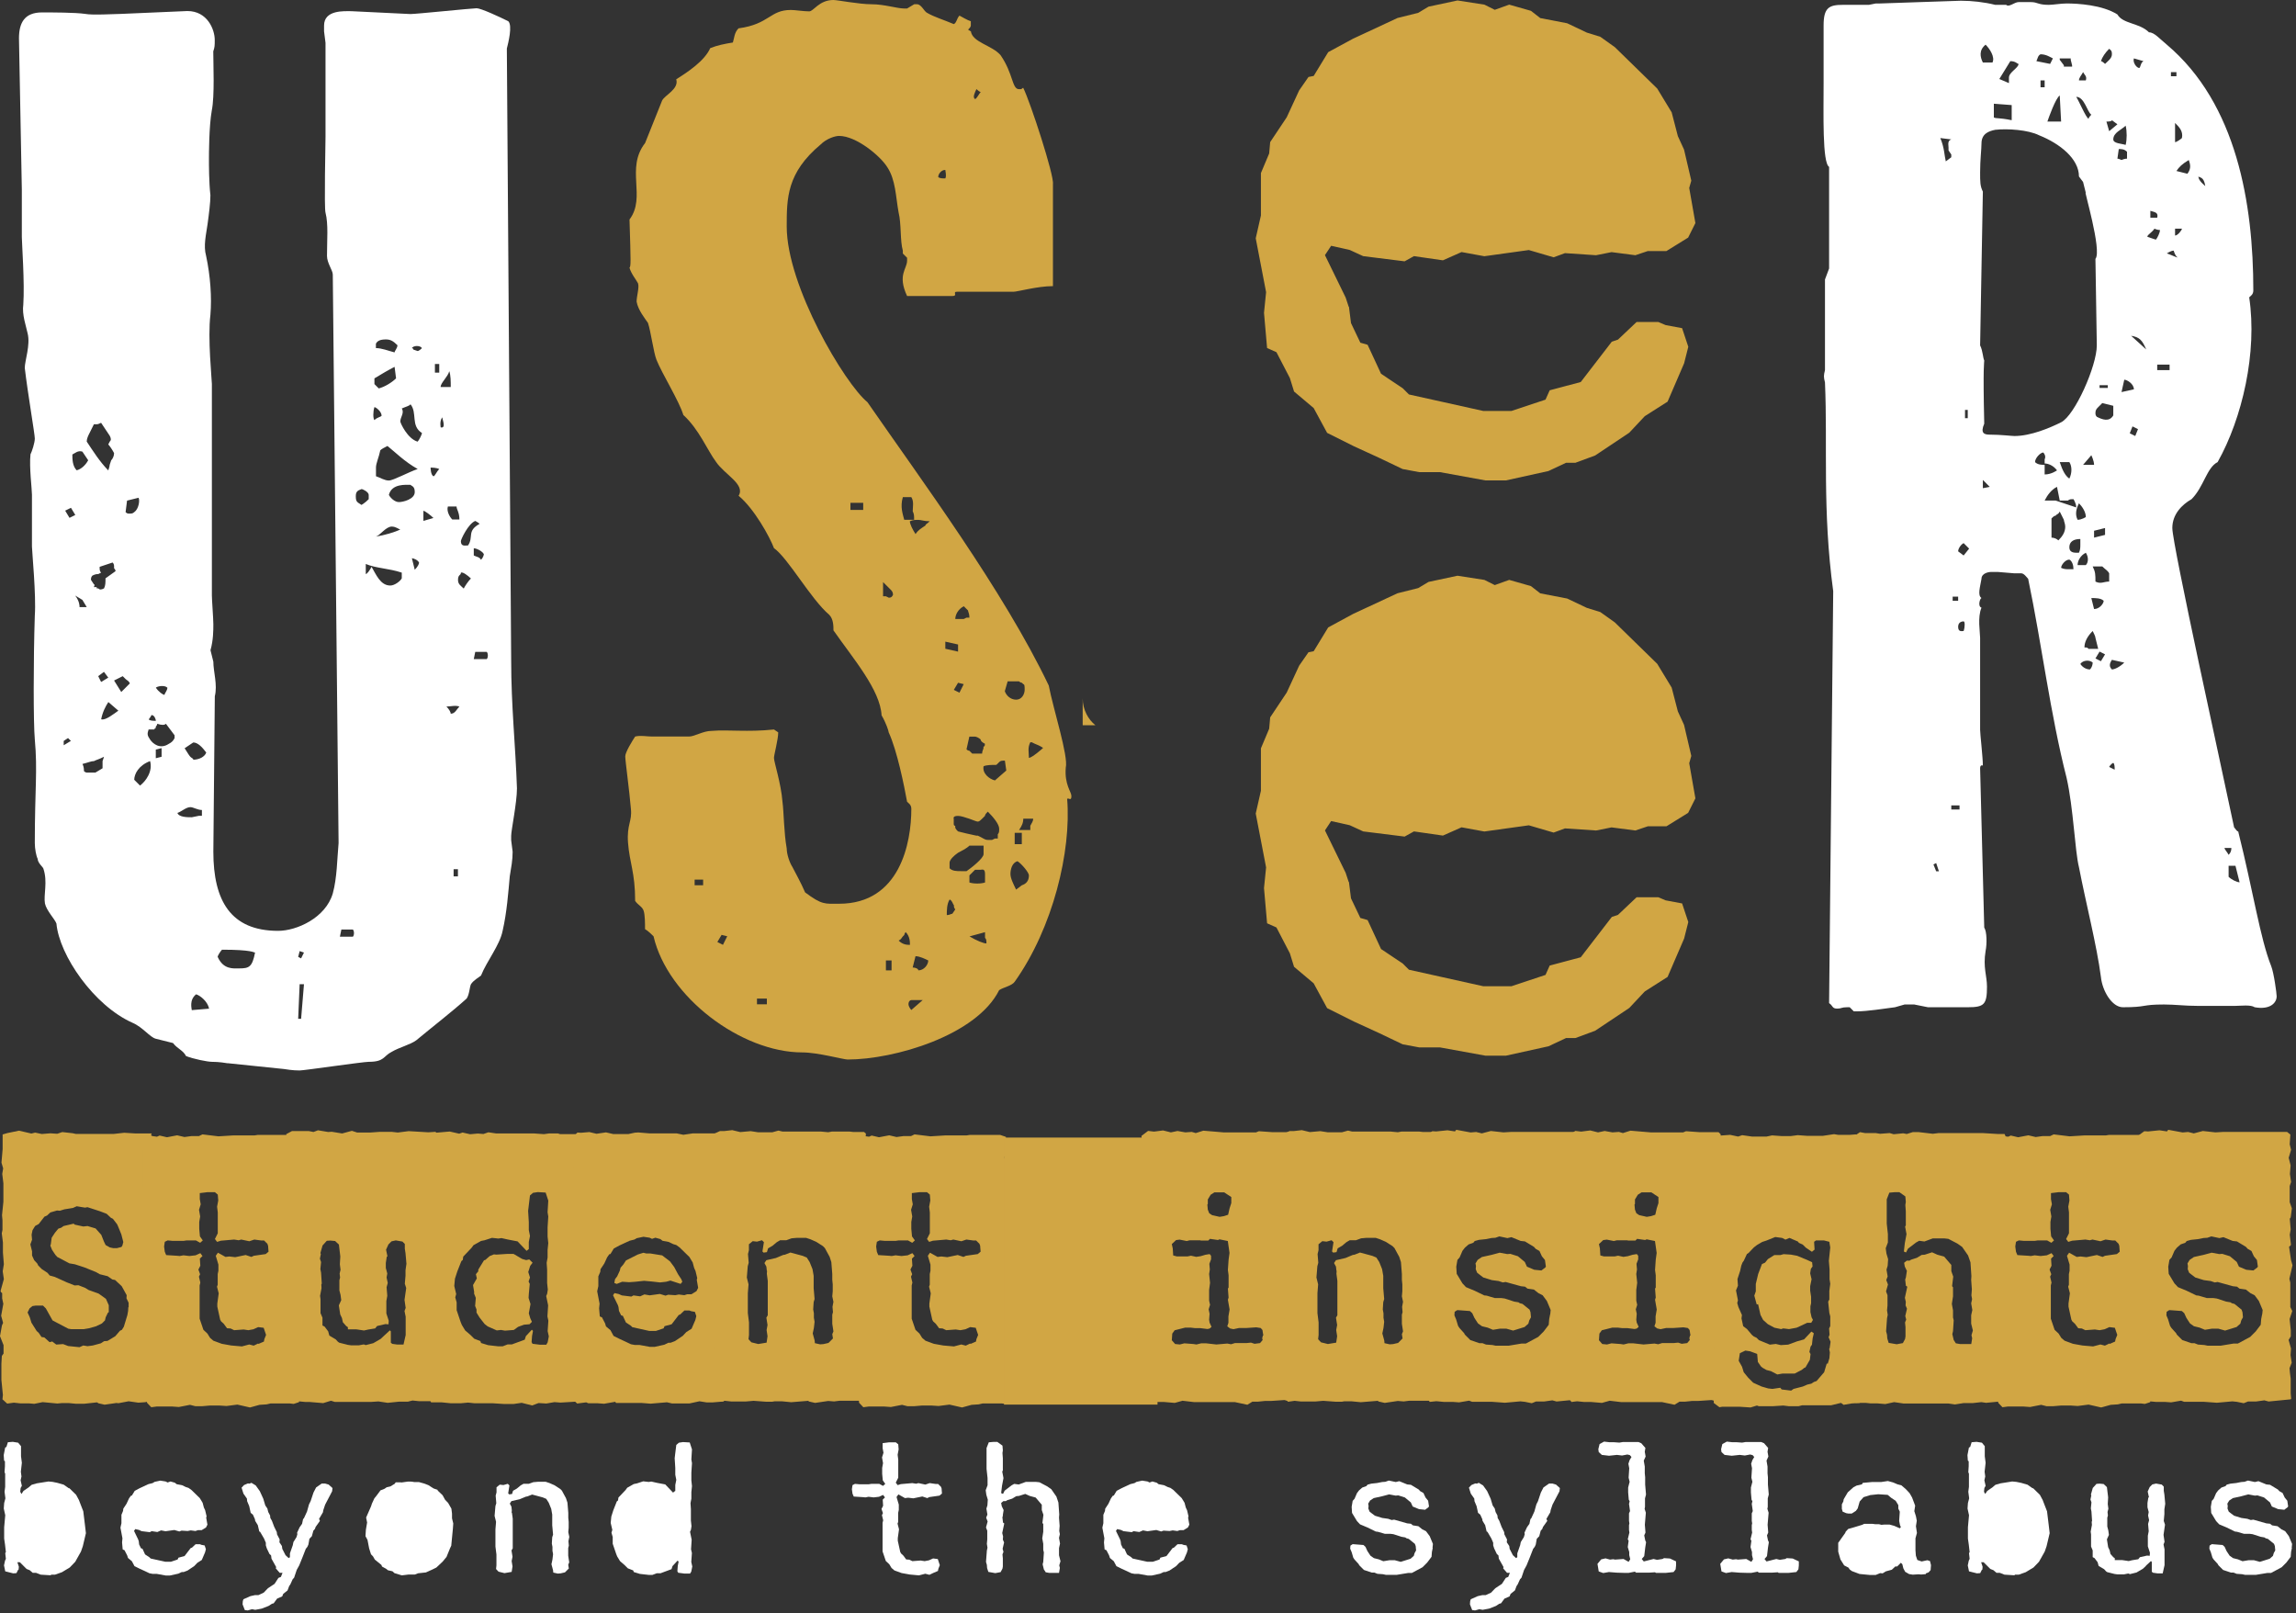 <svg width="242" height="170" viewBox="0 0 242 170" fill="none" xmlns="http://www.w3.org/2000/svg">
<rect x="0" y="0" width="242" height="170" fill="#333333" stroke="none"/>
<g clip-path="url(#clip0_159_189)">
<path d="M24.002 112.051C23.09 111.896 22.487 111.896 22.332 111.896C21.877 111.896 20.362 111.595 19.605 111.286C19.303 110.675 18.693 110.528 18.237 109.918L16.413 109.462C15.81 109.307 15.045 108.248 13.986 107.792C9.89 105.977 6.251 100.667 5.949 97.329C5.795 96.873 4.891 95.961 4.736 95.204C4.581 94.292 5.037 92.932 4.581 91.564C4.581 91.409 3.971 90.953 3.971 90.505C3.816 90.204 3.669 89.447 3.669 88.836C3.669 83.071 3.971 81.255 3.669 77.917C3.515 76.247 3.515 69.578 3.669 64.872C3.824 62.747 3.368 58.048 3.368 57.592V52.128C3.368 51.518 3.067 49.246 3.213 47.878C3.368 47.577 3.669 46.665 3.669 46.209C3.669 45.753 2.912 41.355 2.611 38.774C2.611 38.017 3.221 36.348 2.912 35.134C2.757 34.377 2.301 33.164 2.456 32.097C2.611 29.825 2.301 25.575 2.301 24.972V19.964L2 4.037C2 2.368 2.611 1.309 4.427 1.309C5.485 1.309 7.912 1.309 8.978 1.464C9.736 1.619 12.162 1.464 12.773 1.464L19.751 1.163C21.877 1.163 22.634 3.133 22.634 4.2C22.634 4.811 22.634 4.957 22.479 5.413C22.479 6.781 22.634 10.112 22.324 11.634C22.023 13.304 22.023 16.333 22.023 16.789C22.023 17.399 22.023 19.215 22.178 20.583C22.178 21.341 22.023 22.554 21.877 23.62C21.73 24.687 21.421 25.892 21.722 26.959C22.178 29.084 22.332 31.356 22.178 33.18C21.877 35.607 22.332 40.004 22.332 40.46V62.755C22.332 63.211 22.487 65.181 22.487 65.792C22.487 66.403 22.487 67.461 22.186 68.52L22.487 69.733C22.487 70.792 22.943 72.16 22.642 73.373C22.642 73.674 22.642 73.829 22.487 89.756C22.487 94.91 24.311 98.094 29.311 98.094C31.281 98.094 34.319 96.726 35.076 94.153C35.532 92.484 35.532 90.513 35.687 88.844L35.076 28.938C35.076 28.482 34.465 27.724 34.465 26.967C34.465 25.298 34.62 23.629 34.31 22.415C34.156 21.959 34.31 14.981 34.31 14.379V4.518L34.156 3.304V2.694C34.156 1.024 36.281 1.179 37.038 1.179L43.259 1.48C43.87 1.48 49.782 0.87 50.238 0.87C50.694 0.87 52.664 1.782 53.576 2.238C54.032 2.694 53.576 4.509 53.422 5.12L53.878 69.578C53.878 74.431 54.334 78.527 54.488 83.079C54.488 84.594 53.878 87.476 53.878 88.087V88.543L54.032 89.756C54.032 90.668 53.878 91.425 53.731 92.337C53.576 94.007 53.43 96.132 52.974 98.103C52.672 99.617 51.304 101.286 50.702 102.801C50.547 102.956 49.945 103.257 49.643 103.713C49.489 104.014 49.489 104.771 49.187 105.227C47.673 106.595 45.702 108.11 43.878 109.625C43.268 110.081 42.062 110.382 41.297 110.838C40.385 111.294 40.54 111.896 38.87 111.896C38.26 111.896 32.047 112.808 31.591 112.808C31.436 112.808 30.834 112.808 29.922 112.654L24.01 112.043L24.002 112.051ZM6.715 78.079V78.535L7.472 78.079L7.171 77.778L6.715 78.079ZM6.869 53.814L7.325 54.571L7.936 54.27L7.48 53.513L6.869 53.814ZM9.296 48.505L8.685 47.593C8.229 47.438 7.928 47.748 7.627 47.894C7.627 48.35 7.627 49.107 8.083 49.563C8.693 49.409 9.141 48.806 9.296 48.505ZM8.685 63.219L7.928 62.763C8.384 63.374 8.384 63.821 8.384 63.976H9.141L8.685 63.219ZM10.053 81.418L10.81 80.962V80.205L10.965 79.749C10.354 80.05 10.208 80.05 9.907 80.205C9.605 80.205 9.296 80.359 8.693 80.506C8.848 80.807 8.848 81.117 8.848 81.263C9.003 81.418 9.149 81.418 9.149 81.418H10.061H10.053ZM11.568 46.534C11.723 46.38 11.723 46.233 11.568 45.924L10.656 44.556C10.455 44.659 10.303 44.71 10.2 44.71H9.898L9.443 45.622C9.288 45.924 9.141 46.233 9.141 46.534C9.752 47.446 10.509 48.66 11.413 49.572C11.516 49.268 11.568 49.064 11.568 48.961L11.723 48.505C11.877 48.35 12.024 48.049 12.024 47.748C11.869 47.446 11.568 46.99 11.413 46.836L11.568 46.534ZM10.2 62.006H10.354C10.509 62.16 10.656 62.16 10.965 62.006C11.12 61.704 11.12 61.395 11.12 60.947L12.178 60.19C12.178 60.087 12.127 59.986 12.024 59.889V59.734C12.024 59.579 12.024 59.432 11.869 59.278L10.501 59.734C10.501 60.035 10.501 60.19 10.656 60.344L10.354 60.499C10.2 60.499 10.053 60.499 9.744 60.654C9.589 60.809 9.589 60.955 9.589 61.11L9.89 61.566C9.89 61.566 10.045 61.566 9.89 61.867H10.192V62.022L10.2 62.006ZM10.354 71.256L10.656 71.867L11.413 71.41L10.957 70.8L10.346 71.256H10.354ZM12.48 74.896L11.421 73.984C11.12 74.44 10.81 75.042 10.664 75.799C11.12 75.954 12.032 75.197 12.48 74.888V74.896ZM12.024 71.712L12.781 72.925L13.693 72.013C13.538 71.712 13.392 71.712 13.237 71.557L12.936 71.256L12.024 71.712ZM12.781 76.565L13.237 76.264L13.392 76.565L12.936 76.866L12.781 76.565ZM13.392 52.755L13.237 53.969C13.34 54.072 13.441 54.123 13.538 54.123H13.693C13.848 54.123 13.994 54.123 14.149 53.969C14.605 53.667 14.76 52.755 14.605 52.454L13.392 52.755ZM14.76 82.786C15.37 82.33 16.128 81.271 15.818 80.205C14.605 80.661 14.149 81.573 14.149 82.175L14.76 82.786ZM16.429 76.72C16.274 76.72 16.274 76.874 16.274 76.874H15.664C15.509 77.33 15.509 77.485 15.818 77.933C16.12 78.389 16.877 78.991 17.789 78.389C18.09 78.234 18.245 78.088 18.4 77.786V77.485L17.488 76.272C17.333 76.426 17.032 76.426 16.576 76.272C16.576 76.426 16.421 76.573 16.421 76.573V76.728L16.429 76.72ZM15.672 75.808C15.826 75.962 16.128 75.962 16.429 75.962C16.429 75.808 16.274 75.352 15.973 75.352C15.818 75.653 15.672 75.808 15.672 75.808ZM17.642 72.469C17.341 72.168 16.584 72.314 16.429 72.469C16.73 72.925 17.186 73.226 17.341 73.226C17.341 73.072 17.642 72.77 17.642 72.469ZM17.032 79.749V78.837L16.421 78.991V79.903L17.032 79.749ZM21.282 85.97V85.359C20.826 85.359 20.37 85.058 20.069 85.058C19.613 85.058 19.157 85.514 18.701 85.668C18.855 86.124 19.759 86.124 20.215 86.124L20.973 85.97H21.274H21.282ZM19.458 78.845C19.759 79.301 19.914 79.602 20.069 79.757C20.224 79.912 20.37 79.912 20.37 80.058C20.981 80.058 21.583 79.757 21.738 79.301C21.282 78.69 20.826 78.242 20.37 78.242L19.458 78.853V78.845ZM20.215 106.449L22.039 106.294C21.885 105.537 21.127 104.926 20.671 104.78C19.914 105.39 20.215 106.294 20.215 106.449ZM22.943 100.838C23.554 102.206 24.613 102.052 25.215 102.052C26.274 102.052 26.583 101.897 26.884 100.382C26.73 100.382 26.583 100.081 23.399 100.081C23.244 100.236 22.943 100.692 22.943 100.838ZM31.737 100.993L32.039 100.382L31.583 100.228L31.428 100.838L31.729 100.993H31.737ZM31.737 107.361L32.039 103.721H31.583L31.428 107.361H31.729H31.737ZM35.98 97.956L35.825 98.713H37.193C37.348 98.558 37.348 98.103 37.193 97.956H35.98ZM38.862 52.609V52.153C38.862 51.852 38.252 51.542 38.105 51.542C37.649 51.697 37.502 51.843 37.502 52.299C37.502 52.91 37.657 52.91 38.105 53.211C38.561 52.91 38.716 52.755 38.862 52.601V52.609ZM42.347 60.344C40.98 59.889 39.62 59.889 38.553 59.432V60.491C38.708 60.491 39.009 60.035 39.164 59.734C39.62 60.491 40.076 61.704 41.134 61.704C41.59 61.704 42.193 61.248 42.347 60.947V60.344ZM39.465 42.903C39.31 43.359 39.31 44.116 39.465 44.271C39.766 43.969 40.076 43.969 40.222 43.815C40.222 43.359 39.611 42.903 39.465 42.903ZM39.465 40.476L39.921 40.932C40.532 40.777 41.289 40.321 41.745 39.873L41.59 38.66C40.98 38.962 40.222 39.417 39.465 39.873V40.484V40.476ZM39.62 36.682C40.23 36.682 40.988 36.983 41.59 37.138C41.59 36.983 41.892 36.682 41.892 36.38C41.435 35.924 41.134 35.77 40.678 35.77C40.068 35.77 39.766 35.924 39.62 36.226V36.682ZM39.62 50.182C40.076 50.337 40.532 50.638 40.988 50.638C41.444 50.638 43.113 49.726 44.025 49.425C42.657 48.668 41.598 47.601 40.841 46.998C40.54 47.153 40.23 47.3 40.084 47.454C39.929 48.212 39.628 48.822 39.628 49.27V50.182H39.62ZM39.62 56.55C40.532 56.395 41.59 56.094 42.201 55.793C42.046 55.793 41.745 55.491 41.289 55.491C40.678 55.491 40.076 56.403 39.62 56.55ZM43.715 51.852C43.715 51.241 43.414 51.241 43.259 51.094C42.803 51.094 41.289 50.94 40.988 52.153C41.142 52.454 41.598 52.91 42.046 52.91C42.494 52.91 43.715 52.609 43.715 51.852ZM44.017 46.542C44.171 46.388 44.473 45.785 44.473 45.63C43.259 44.873 44.017 43.505 43.259 42.593C43.259 42.748 42.657 42.895 42.347 43.049C42.649 43.505 42.193 43.961 42.193 44.417C42.193 44.572 42.95 46.241 44.017 46.542ZM43.561 36.836L44.017 36.991C44.171 36.991 44.473 36.69 44.473 36.69C44.318 36.388 43.561 36.388 43.414 36.69C43.414 36.69 43.569 36.69 43.569 36.844L43.561 36.836ZM43.715 60.043C44.017 59.742 44.171 59.432 44.171 59.286C44.017 58.985 43.561 58.83 43.414 58.83L43.715 60.043ZM44.627 54.889L45.686 54.587C45.385 54.286 44.774 53.83 44.627 53.83V54.889ZM45.686 50.19C45.841 50.19 45.987 49.734 46.297 49.433C45.995 49.278 45.539 49.278 45.385 49.278C45.385 49.278 45.385 50.036 45.686 50.19ZM45.385 89.626L45.841 89.325L45.995 89.626L45.385 89.927V89.626ZM46.297 39.271V38.359H45.841V39.271H46.297ZM46.451 45.036C47.062 45.191 46.606 44.124 46.606 43.977C46.305 44.434 46.451 45.036 46.451 45.036ZM47.51 40.785C47.51 40.175 47.51 39.572 47.355 39.116C47.201 39.727 46.443 40.33 46.443 40.785H47.502H47.51ZM47.51 75.213C47.966 75.213 48.121 74.757 48.422 74.456C47.966 74.301 47.51 74.456 47.054 74.456C47.355 74.757 47.51 75.067 47.51 75.213ZM47.209 53.374C47.054 53.83 47.363 54.433 47.665 54.742H48.422C48.422 53.985 48.121 53.684 48.121 53.374H47.209ZM48.267 92.354V91.596H47.811V92.354H48.267ZM48.878 62.022C49.033 61.721 49.334 61.265 49.635 60.963C49.334 60.662 48.723 60.206 48.577 60.361C48.577 60.662 48.275 60.516 48.275 61.118C48.275 61.574 48.577 61.729 48.886 62.03L48.878 62.022ZM50.547 55.198C50.392 55.044 50.091 54.897 50.091 54.897C49.334 55.198 48.577 56.867 48.577 57.022C48.577 57.633 49.033 57.478 49.334 57.478C49.945 56.566 49.179 55.964 50.547 55.206V55.198ZM49.937 58.537C50.238 58.691 50.547 58.691 50.694 58.993C50.995 58.691 50.995 58.39 50.995 58.39C50.84 58.089 50.238 57.779 49.937 57.779V58.537ZM50.091 68.699L49.937 69.456H51.304C51.459 69.302 51.459 68.846 51.304 68.699H50.091Z" fill="white"/>
<path d="M102.325 3.273C102.472 4.47 104.564 4.764 105.46 5.814C106.804 7.752 106.657 9.397 107.398 9.397C107.846 9.397 107.545 9.397 107.846 9.25C108.595 10.74 111.127 18.509 110.981 19.404V30.153C109.336 30.153 107.251 30.747 106.804 30.747H100.835C100.387 30.747 100.981 31.195 100.387 31.195H95.607C94.565 28.956 95.607 28.361 95.607 27.466V27.164L95.159 26.716V26.415C94.858 25.373 95.013 23.581 94.712 22.384C94.41 20.74 94.41 18.948 93.514 17.605C92.765 16.408 90.233 14.323 88.442 14.323C87.994 14.323 87.098 14.624 86.504 15.219C82.921 18.207 82.921 20.894 82.921 23.875C82.921 30.145 89.044 40.445 91.43 42.383C97.106 50.591 105.761 62.235 110.541 72.243C110.989 74.629 112.634 79.71 112.332 80.898C112.186 82.69 112.927 83.439 112.927 83.887C112.927 84.481 112.626 84.033 112.479 84.188C112.927 89.709 110.989 97.77 106.958 103.446C106.657 103.894 105.761 104.04 105.313 104.342C102.928 109.121 94.264 111.654 89.337 111.654C88.889 111.654 86.202 110.905 84.557 110.905C78.141 110.905 70.373 105.083 68.883 98.666C68.736 98.519 68.288 98.072 67.987 97.917C67.987 97.323 67.987 96.427 67.84 95.979C67.694 95.531 67.246 95.385 66.945 94.937C66.945 91.948 66.35 90.906 66.195 88.813C66.049 86.875 66.643 86.574 66.497 85.23C66.35 83.439 65.902 80.157 65.902 79.71C65.902 79.262 66.651 78.065 66.945 77.617C67.539 77.47 68.142 77.617 68.736 77.617H72.62C73.215 77.617 74.11 77.022 75.006 77.022C76.797 76.876 78.735 77.169 81.577 76.876L82.025 77.177C82.025 77.926 81.577 79.563 81.577 79.864C81.577 80.312 82.326 82.552 82.473 84.489C82.62 85.532 82.62 87.771 82.921 89.416C82.921 90.01 83.222 90.906 83.515 91.354C83.817 91.948 84.411 92.999 84.859 94.041C86.65 95.385 86.951 95.238 88.442 95.238C94.858 95.238 96.055 88.821 96.055 85.239C96.055 84.791 95.754 84.644 95.607 84.489C95.306 82.845 94.565 79.115 93.669 77.177C93.669 77.031 93.368 76.135 92.92 75.386C92.773 72.699 89.932 69.417 87.847 66.429C87.847 65.981 87.847 65.232 87.399 64.784C85.461 63.139 83.067 58.815 81.577 57.765C81.129 56.568 79.484 53.588 77.848 52.244C78.597 51.047 76.358 50.005 75.462 48.661C74.566 47.464 73.671 45.225 72.026 43.735C71.578 42.245 69.787 39.403 69.192 37.913C68.891 37.164 68.598 34.924 68.296 34.029C67.995 33.581 67.254 32.685 67.099 31.789C67.099 31.195 67.401 30.299 67.246 29.851C67.099 29.55 66.497 28.809 66.35 28.207C66.497 28.06 66.497 27.759 66.35 23.134C68.142 20.748 65.902 17.759 67.995 15.072L69.787 10.594C70.088 9.999 71.578 9.397 71.277 8.354C72.474 7.605 74.265 6.417 74.859 5.073C75.609 4.772 76.35 4.625 77.245 4.479C77.392 4.031 77.392 3.436 77.84 2.988C81.121 2.541 81.121 1.05 83.361 1.05C83.808 1.05 84.704 1.197 85.298 1.197C85.746 1.197 86.341 0 87.839 0C88.287 0 90.526 0.448 91.87 0.448C93.213 0.448 94.557 0.896 95.306 0.896H95.607L96.356 0.448H96.658C97.106 0.448 97.407 1.197 97.7 1.344C98.449 1.791 99.491 2.093 100.534 2.541C100.835 2.394 100.835 1.946 101.128 1.645C101.429 1.791 101.877 2.093 102.325 2.239V2.687C102.325 2.834 102.178 2.988 102.024 3.135C102.17 3.135 102.17 3.282 102.325 3.282V3.273ZM73.215 92.697V93.292H74.11V92.697H73.215ZM76.203 99.562L76.651 98.666L76.056 98.519L75.609 99.269L76.203 99.57V99.562ZM79.786 105.237V105.832H80.828V105.237H79.786ZM89.638 52.985V53.734H90.982V52.985H89.638ZM93.075 61.348V62.838H93.376L93.677 62.984C93.824 62.984 93.979 62.984 94.125 62.683C94.125 62.382 93.979 62.235 93.824 62.089L93.075 61.34V61.348ZM93.971 102.257V101.215H93.376V102.257H93.971ZM95.909 99.57C95.909 99.269 95.909 98.674 95.461 98.226C95.314 98.373 95.314 98.528 95.314 98.528L95.168 98.674C95.021 98.821 95.021 98.975 94.72 99.122C95.168 99.57 95.615 99.57 95.917 99.57H95.909ZM95.159 52.391C94.858 53.433 95.159 54.182 95.306 54.776H96.348C96.348 54.329 96.348 54.182 96.202 53.881C96.202 53.433 96.348 52.839 96.055 52.391H95.159ZM97.252 105.392H96.055C95.909 105.392 95.754 105.539 95.754 105.84C95.754 105.986 95.9 106.288 96.055 106.434L97.252 105.392ZM96.503 56.275C96.804 55.827 97.097 55.68 97.545 55.379C97.545 55.233 97.692 55.233 97.993 54.931C97.399 54.931 97.097 54.785 96.796 54.785C96.495 54.785 96.202 54.785 95.9 54.931C95.9 55.233 96.202 55.827 96.495 56.275H96.503ZM96.202 101.956C96.503 101.956 96.796 102.102 96.796 102.257C97.391 102.257 97.838 101.663 97.838 101.215C97.537 101.068 96.943 100.767 96.495 100.767L96.194 101.964L96.202 101.956ZM99.638 17.906C99.19 17.906 98.889 18.354 98.889 18.655C99.035 18.802 99.337 18.802 99.638 18.802C99.784 18.5 99.638 18.052 99.638 17.906ZM99.638 67.618V68.367L100.981 68.668V67.919L99.638 67.618ZM100.387 96.28L100.688 95.832C100.542 95.686 100.542 95.531 100.542 95.385C100.395 95.238 100.395 94.937 100.094 94.79C99.793 95.238 99.793 95.987 99.793 96.435C100.094 96.435 100.24 96.288 100.387 96.288V96.28ZM103.669 89.115H102.178C101.877 89.416 101.283 89.709 100.981 89.864C100.534 90.165 100.086 90.613 100.086 90.906V91.5C100.387 91.802 100.835 91.802 101.283 91.802H101.877C102.325 91.5 103.669 90.458 103.669 90.01V89.115ZM100.534 86.875C100.534 86.973 100.582 87.022 100.68 87.022V87.168C100.68 87.315 100.827 87.47 100.981 87.616C101.576 87.763 102.178 87.918 102.919 88.064H103.066L103.367 88.211C103.669 88.357 103.815 88.512 104.116 88.512H104.564L104.866 88.365H105.167V87.918C105.313 87.771 105.313 87.616 105.313 87.323C105.313 86.875 104.719 86.126 104.116 85.532C103.97 85.678 103.815 85.833 103.815 85.98L103.514 86.281C103.367 86.427 103.213 86.582 103.066 86.582C102.919 86.582 102.618 86.436 102.17 86.281C101.722 86.134 101.275 85.98 100.973 85.98C100.379 85.98 100.525 86.281 100.525 86.281V86.875H100.534ZM101.128 72.992L101.576 72.096L100.981 71.95L100.534 72.699L101.128 73V72.992ZM101.576 65.232L101.877 65.085H102.178C102.178 64.637 102.032 64.491 102.032 64.336L101.584 63.888C100.99 64.189 100.688 64.784 100.688 65.232H101.584H101.576ZM102.472 79.416H103.514C103.514 79.115 103.66 78.969 103.66 78.822V78.675C103.807 78.675 103.807 78.529 103.807 78.374C103.506 78.228 103.359 78.073 103.359 77.926C103.213 77.78 102.911 77.625 102.765 77.625H102.17L101.869 78.969C102.016 79.115 102.17 79.115 102.17 79.115L102.472 79.416ZM102.773 91.655L102.178 92.249V92.999C102.626 93.145 103.375 93.145 103.823 92.999V92.103C103.823 91.508 103.522 91.655 103.375 91.655H102.781H102.773ZM102.178 98.674C102.928 99.122 103.669 99.423 103.97 99.423C103.97 99.122 103.97 98.975 103.823 98.829V98.234L102.178 98.682V98.674ZM102.773 10.439C102.919 10.439 103.221 9.845 103.367 9.69C103.221 9.69 102.919 9.389 102.919 9.389C102.773 9.69 102.472 10.284 102.773 10.431V10.439ZM105.012 80.605C104.564 80.605 103.97 80.605 103.669 80.752C103.522 81.501 104.263 82.096 104.866 82.242L106.063 81.2L105.916 80.157C105.615 80.157 105.468 80.157 105.322 80.304L105.02 80.605H105.012ZM106.209 71.795L105.908 72.837C106.054 73.285 106.502 73.733 107.105 73.733C107.707 73.733 108 73.138 108 72.691C108 72.389 108 72.096 107.854 72.096L107.707 71.95C107.707 71.95 107.561 71.95 107.406 71.803H106.209V71.795ZM107.699 93.292C108.147 93.145 108.448 92.844 108.448 92.249C108.448 91.948 107.699 91.052 107.251 90.759C106.657 90.906 106.502 91.655 106.502 92.103C106.502 92.551 106.804 93.145 107.097 93.748L107.691 93.3L107.699 93.292ZM107.699 88.96V87.763H106.95V88.96H107.699ZM108.595 87.47V87.022C108.741 86.721 108.896 86.574 108.896 86.273H107.854C107.854 86.721 107.707 87.022 107.406 87.47H108.603H108.595ZM109.938 78.814C109.491 78.513 109.344 78.513 109.043 78.366L108.741 78.219H108.595C108.294 78.814 108.448 79.262 108.448 79.864C108.75 79.864 109.792 78.969 109.938 78.822V78.814ZM114.116 76.428V73.594C114.116 74.791 114.71 75.834 115.459 76.428H114.116Z" fill="#D1A644"/>
<path d="M142.176 32.302L142.396 34.045L143.381 36.113L144.146 36.333L145.563 39.387L147.851 40.917L148.503 41.569L156.352 43.311H159.3L162.899 42.114L163.339 41.129L166.612 40.258L169.886 36.007L170.537 35.788L172.499 33.931H174.787L175.553 34.257L177.295 34.582L177.947 36.545L177.507 38.287L175.765 42.326L173.362 43.857L171.726 45.599L168.127 48.002L166.05 48.767H165.065L163.208 49.638L158.738 50.624H156.556L151.76 49.752H149.577L147.835 49.427L145.327 48.23L142.713 47.033L139.879 45.616L138.463 43.002L136.394 41.259L135.955 39.843L134.538 37.115L133.552 36.675L133.227 32.97L133.447 30.788L132.355 25.112L132.901 22.71V18.24L133.772 16.172L133.878 14.975L135.621 12.361L136.932 9.527L137.917 8.11L138.463 8.004L139.993 5.496L142.607 4.08L147.297 1.897L149.48 1.352L150.571 0.7L153.624 0.049L156.458 0.489L157.549 1.034L159.072 0.489L161.36 1.14L162.345 1.905L165.179 2.451L167.255 3.436L168.672 3.876L170.203 4.967L174.673 9.332L176.196 11.84L176.848 14.348L177.499 15.764L178.264 19.038L178.045 19.803L178.696 23.508L177.931 25.039L175.642 26.456H173.68L172.369 26.896L169.861 26.57L168.224 26.896L164.951 26.676L163.754 27.115L161.14 26.35L156.45 27.001L154.048 26.562L152.085 27.433L149.032 26.993L148.047 27.539L143.682 26.993L142.265 26.342L140.303 25.902L139.651 26.887L141.834 31.358L142.159 32.343L142.176 32.302Z" fill="#D1A644"/>
<path d="M142.176 92.925L142.396 94.668L143.381 96.736L144.146 96.956L145.563 100.009L147.851 101.54L148.503 102.191L156.352 103.934H159.3L162.899 102.737L163.339 101.752L166.612 100.88L169.886 96.63L170.537 96.41L172.499 94.553H174.787L175.553 94.879L177.295 95.205L177.947 97.167L177.507 98.91L175.765 102.949L173.362 104.48L171.726 106.222L168.127 108.624L166.05 109.39H165.065L163.208 110.261L158.738 111.246H156.556L151.76 110.375H149.577L147.835 110.049L145.327 108.852L142.713 107.655L139.879 106.238L138.463 103.625L136.394 101.882L135.955 100.465L134.538 97.737L133.552 97.298L133.227 93.593L133.447 91.41L132.355 85.735L132.901 83.333V78.862L133.772 76.794L133.878 75.597L135.621 72.983L136.932 70.15L137.917 68.733L138.463 68.627L139.993 66.119L142.607 64.702L147.297 62.52L149.48 61.974L150.571 61.323L153.624 60.671L156.458 61.111L157.549 61.657L159.072 61.111L161.36 61.763L162.345 62.528L165.179 63.074L167.255 64.059L168.672 64.499L170.203 65.59L174.673 69.954L176.196 72.462L176.848 74.97L177.499 76.387L178.264 79.66L178.045 80.426L178.696 84.131L177.931 85.662L175.642 87.078H173.68L172.369 87.518L169.861 87.192L168.224 87.518L164.951 87.298L163.754 87.738L161.14 86.973L156.45 87.624L154.048 87.184L152.085 88.055L149.032 87.616L148.047 88.161L143.682 87.616L142.265 86.964L140.303 86.525L139.651 87.51L141.834 91.98L142.159 92.966L142.176 92.925Z" fill="#D1A644"/>
<path d="M0.301 146.961L0.147 145.414V143.712L0.195 142.889L0.375 142.637V141.757L0 140.805L0.204 139.681L0.326 139.404L0.122 138.655L0.35 137.401L0.228 136.823V136.269L0.106 136.171L0.057 136.049L0.407 134.795L0.285 133.973L0.407 133.224L0.309 131.994V130.944L0.187 129.967L0.261 129.617V128.591L0.212 128.061L0.358 126.636V124.706L0.236 123.705L0.334 123.127L0.155 122.524L0.277 121.099V119.552L0.774 119.406L2.003 119.153L3.306 119.454L3.705 119.357L4.405 119.503L5.309 119.43L6.034 119.479L6.563 119.3L7.662 119.422L7.988 119.495H11.994L13.094 119.373L14.291 119.446H15.992L15.919 119.625L16.196 119.902L16.123 120.602L16.302 121.482L16.18 122.28L16.277 122.777L16.155 123.273L16.334 124.601L16.237 125.048V125.627L16.09 126.701L16.343 127.654L16.188 128.151L16.237 128.729L16.334 129.03L16.212 130.455L16.391 131.009L16.212 132.059L16.334 132.809L16.408 133.859L16.204 135.056V138.085L16.383 138.663L16.286 139.29V140.968L16.139 141.668L16.286 142.246V143.223L16.489 143.272L16.562 143.394L16.286 144.648V146.871L16.237 147.197L15.683 147.694L15.284 147.767L14.584 147.816L13.558 147.669L12.483 147.873L12.279 147.848L11.025 148.027L10.374 147.881L10.227 147.783L8.876 147.93H7.996L7.223 147.856H6.547L6.042 147.905L4.495 147.759L3.615 147.938L3.037 147.889H2.133L1.458 147.816L0.757 147.913L0.261 147.466L0.309 146.969L0.301 146.961ZM13.558 137.759V137.287L13.33 136.815L13.354 136.489L12.825 135.536L12.125 134.885L11.848 134.836L11.343 134.486L10.521 134.282L10.121 134.054L8.892 133.558L7.89 133.232L7.312 133.134L6.034 132.458L5.83 132.23L5.48 131.701L5.301 131.253L5.35 131.156L5.448 130.431L5.798 129.902L6.148 129.478L6.449 129.38L6.702 129.201L7.776 128.949L7.85 129.047L8.778 129.25L9.226 129.201L10.073 129.454L10.675 130.13L10.952 130.83L11.131 131.204L11.579 131.457L11.929 131.53H12.328L12.8 131.408L12.898 131.261L12.996 130.887L12.792 130.089L12.467 129.291L12.344 129.014L11.897 128.436L11.693 128.338L11.245 127.915L10.521 127.638L9.218 127.214L8.965 127.263L8.086 127.117L7.687 127.296L6.783 127.442L6.311 127.589L6.009 127.565L5.309 127.768L4.959 128.094L4.682 128.216L4.08 128.99L3.705 129.193L3.428 129.641L3.33 130.113L3.379 130.643L3.2 131.139L3.379 131.864V132.312L3.607 132.809L3.933 133.159L4.031 133.362L4.405 133.737L5.008 134.136L5.236 134.413L5.765 134.559L7.043 135.137L7.866 135.463L8.265 135.439L8.965 135.715L9.34 135.943L10.39 136.318L11.164 136.872L11.465 137.548V138.272L11.367 138.346L11.139 138.818L11.066 139.144L10.74 139.469L10.113 139.771L9.389 139.974L8.81 140.072H7.532L7.206 140.023L6.009 139.396L5.537 139.144L4.837 137.89L4.536 137.588H3.738L3.412 137.637L3.111 137.89L2.907 138.313L3.135 138.81L3.314 139.388L3.868 140.267L4.071 140.446L4.373 140.894L4.674 140.943L5.228 141.44L5.505 141.367L5.928 141.692L6.653 141.643L7.182 141.847L8.379 141.969L8.778 141.79L9.226 141.863L9.779 141.79L10.626 141.562L10.976 141.334L11.327 141.31L12.149 140.813L12.646 140.235L12.849 140.137L13.053 139.811L13.427 138.582L13.501 138.158L13.525 137.759H13.558Z" fill="#D1A644"/>
<path d="M15.431 146.806V145.308L15.284 144.054V143.15L15.512 142.401L15.414 141.7L15.186 141.253L15.333 140.3V140.324L15.406 139.648L15.259 139.225L15.463 138.272L15.284 137.645V135.569L15.431 135.268L15.333 134.421V133.395L15.431 132.947L15.227 131.97L15.276 131.367L15.072 130.268L15.146 129.592V127.214L15.268 126.311L15.064 125.114V121.213L14.918 120.114L15.642 119.666L16.546 119.788L16.823 119.666L17.596 119.845L18.671 119.642L19.445 119.821L20.17 119.723H20.968L21.342 119.544L23.02 119.748L24.624 119.65H26.847L27.148 119.601H30.372L30.975 119.805V121.034L31.073 121.335L30.796 121.938L31.048 122.988V124.014L31.097 124.34L30.869 124.869L31.122 126.123V127.125L31.171 127.198L30.845 127.801L31.171 129.95L31.048 130.13L31.276 130.952L31.13 131.726L31.309 132.572V133.501L31.382 133.802L31.236 135.032V138.085L31.382 138.639L31.203 138.916L31.382 140.341L31.236 141.513L31.382 142.14V143.044L31.586 143.72L31.382 144.542L31.48 145.096V147.221L31.529 147.694L31.504 147.767L30.951 147.946L30.527 147.897H28.524L28.101 147.995L27.352 148.044L26.35 148.321L25.023 148.019L23.875 148.166L23.125 148.117H22.124L21.277 148.19H20.601L20.023 148.044L18.85 148.272L18.175 148.223H16.497L15.944 148.296L15.496 147.824L15.422 146.847L15.431 146.806ZM27.238 141.627L27.816 141.375L27.864 141.122L28.044 140.674L27.791 139.925L27.213 139.852L26.708 140.08L26.179 140.178L25.682 140.104L24.681 140.178L24.306 139.999L23.931 139.974L23.581 139.502L23.305 139.249L23.207 139.07L22.905 137.694V137.368L23.052 136.294L22.873 135.593L22.946 135.39V134.266L23.02 133.916V133.265L22.743 132.336L22.971 132.011L23.769 132.458L24.168 132.41L24.795 132.483L25.894 132.255L26.497 132.458L26.749 132.336L28.003 132.157L28.304 131.905L28.255 131.278L28.182 131.074L27.832 130.724H27.531L26.806 130.626L26.277 130.805L25.43 130.626L25.153 130.7L24.681 130.626L23.28 130.748L22.881 130.871L22.653 130.569L22.954 129.967V127.768L22.881 127.166L23.003 126.514L22.954 125.887L22.653 125.635H21.855L21.057 125.732V126.359L21.155 126.913L20.976 127.491L21.098 128.192L21 128.77V129.494L21.073 130.292L21.375 130.716L21.098 130.968L20.65 130.716H19.673L19.347 130.765H18.199L17.67 130.716L17.369 130.862L17.295 131.359L17.369 131.913L17.515 132.263L18.688 132.336L18.94 132.361L19.339 132.287L19.966 132.361L20.617 132.287L21.114 132.059L21.342 132.361L21.065 132.638L21.114 133.387L20.911 133.786L21.09 134.282L20.968 134.535L21.114 135.162L21.041 135.463V138.964L21.44 140.137L21.863 140.536L22.14 140.984L22.49 141.285L23.37 141.611L24.371 141.79L25.495 141.888L26.268 141.684L26.741 141.806L27.213 141.578L27.238 141.627Z" fill="#D1A644"/>
<path d="M30.291 146.708L30.193 145.185V143.435L30.071 142.808L30.348 141.904V141.204L30.169 140.503L30.267 139.03L30.12 138.753L30.373 137.751L30.145 136.603V135.406L30.421 134.73L30.299 133.729L30.446 132.955L30.373 132.58L30.299 131.734V130.936L30.202 129.958V127.907L30.275 127.133V126.482L30.421 125.952L30.242 124.226V123.224L30.316 122.948L30.267 122.247V120.293L30.169 119.519L30.772 119.194H32.547L33.043 119.291L33.516 119.112L34.59 119.291L34.965 119.267L36.064 119.446L37.09 119.169L37.644 119.348H39.02L40.046 119.275H41.276L41.927 119.348L43.075 119.202L45.152 119.324L45.901 119.275L46.178 119.576V120.529L46.275 120.928L46.047 121.726L46.227 122.63L46.153 123.355L46.3 124.307L46.121 124.837L46.243 125.635L46.039 126.335L46.292 127.337L46.015 128.012L46.267 129.063L46.17 130.341L46.324 130.838L46.17 131.611L46.267 132.312V132.287L46.446 133.191L46.243 134.071V136.375L46.015 137.499L46.365 138.647L46.161 139.323V141.546L46.235 141.92V142.848L46.463 143.199L46.137 144.249L46.235 145.153V147.083L45.681 147.661H44.183L43.482 147.588L42.986 147.71H42.057L40.861 147.832L39.883 147.685L39.159 147.734H35.283L34.884 147.612L34.061 147.864L32.636 147.742H32.188L31.162 147.645H30.389L30.242 147.319L30.291 146.741V146.708ZM41.097 140.202L41.194 140.3V141.497L41.349 141.619L41.878 141.692H42.53L42.758 140.691V138.761L42.636 138.158L42.758 137.833L42.636 136.986L42.815 135.732L42.668 135.284L42.741 134.437V133.859L42.839 133.183L42.741 132.059L42.668 131.587V131.09L42.416 130.838L41.715 130.716L41.268 130.813L40.942 131.139L40.69 131.693L40.836 132.393L40.763 132.442L40.665 133.093V133.623L40.82 134.201L40.746 134.624L40.869 135.202L40.746 135.65L40.82 136.554L40.722 137.108V138.411L40.974 139.184L40.95 139.559L40.624 139.534L39.745 139.738L39.541 139.99L38.792 140.113L38.369 140.21L37.546 140.088H36.667V139.86L36.488 139.738L36.138 139.339L36.04 138.891L35.861 138.517L35.714 137.564L35.967 137.01L35.893 136.456L35.771 135.984V134.909L35.844 134.632L35.796 134.209L35.893 133.81L35.82 133.232L35.869 132.409L35.722 131.155L35.323 130.781L34.819 130.732L34.444 130.756L33.996 131.253L33.768 132.051L33.817 132.149L33.719 132.646L33.841 132.996L33.768 133.745L33.841 134.119L33.915 135.268L33.866 135.365L33.89 135.74L33.736 136.562L33.784 136.912V138.386L33.988 138.859V139.681L34.216 139.803L34.59 140.3L34.713 140.748L35.389 141.147L35.617 141.399L35.763 141.497L36.667 141.725L37.017 141.774H37.815L38.344 141.676L38.548 141.749L39.346 141.546L40.12 141.098L40.494 140.748L41.121 140.17L41.097 140.202Z" fill="#D1A644"/>
<path d="M45.38 146.431L45.306 145.658V143.557L45.209 143.109L45.437 142.335V141.106L45.258 140.357L45.306 139.884L45.404 139.705L45.2 138.655L45.404 137.425L45.306 136.896V136.473L45.103 136.025L45.502 134.722L45.347 133.794L45.469 132.768L45.323 132.369V130.846L45.2 130.496L45.274 129.795V128.37L45.347 127.271V126.017L45.445 125.219L45.323 124.34V123.241L45.371 122.964L45.274 122.491L45.396 121.262L45.298 119.715L45.974 119.365L47.399 119.242L48.401 119.47L48.751 119.348L49.549 119.527L50.371 119.454L50.949 119.503L51.479 119.324L52.301 119.446H56.307L57.333 119.519L57.862 119.446H58.815L59.043 119.519H60.721L61.323 119.747L61.177 120.57L61.38 121.498L61.152 121.995L61.299 122.899V123.973L61.421 124.397L61.217 125.219L61.34 126.848L61.486 127.125L61.258 128.248V128.851L61.38 129.453L61.258 130.553L61.437 131.082L61.258 132.108L61.38 132.711L61.453 133.411V133.859L61.331 135.007V136.008L61.177 138.158L61.38 138.883L61.258 139.306L61.331 140.186L61.234 141.586L61.331 142.034V143.084L61.453 143.207L61.478 143.304L61.225 144.233L61.299 145.136V147.213L60.696 147.71L59.068 147.807L58.441 147.758L57.586 147.905L56.763 147.856L56.087 148.109L54.988 147.832L54.141 147.954H53.115L51.967 147.881H50.037L49.337 147.807L48.539 147.881H47.538L46.56 147.783H45.437L45.29 147.482L45.363 146.431H45.38ZM55.509 131.823L54.556 130.821L53.506 130.618L52.855 130.471L52.529 130.52L51.853 130.447L51.08 130.699L50.705 130.773L49.907 131.22L49.703 131.497L48.824 132.426L48.775 132.776L48.629 132.898L48.205 133.973L47.953 134.746L47.88 135.52L48.083 136.367L47.985 136.717L48.132 137.246V138.069L48.555 139.323L48.678 139.624L49.028 140.202L49.606 140.699L49.98 141.073L50.632 141.326L50.705 141.529L51.454 141.757L52.529 141.879H52.977L53.506 141.676H53.954L55.306 141.179L55.428 140.804L56.055 140.129L56.177 140.251L56.079 140.78L56.03 141.431L56.128 141.611L56.902 141.708H57.578L57.724 141.456L57.846 140.829L57.724 140.275L57.797 139.176L57.7 138.728L57.773 137.556L57.569 136.578L57.667 136.35L57.74 135.903L57.667 135.202V133.802L57.618 133.077L57.716 132.523V131.725L57.789 131.001L57.716 130.3V129.348L57.789 128.199L57.716 127.752L57.789 126.522L57.512 125.675L56.69 125.626L56.185 125.7L55.859 125.977L55.713 127.206L55.664 127.605L55.737 128.802V129.624L55.859 130.251L55.737 130.878V131.628L55.485 131.831L55.509 131.823ZM49.98 136.171L49.858 135.422L50.257 134.722L50.159 134.274L50.412 133.973V133.794L51.014 132.816L51.161 132.768L51.609 132.369L52.057 132.189L52.309 132.214L53.433 132.141H54.133L55.037 132.67L55.46 132.792L55.786 132.719L56.136 133.069L55.884 133.395L55.68 134.046L55.859 134.624L55.713 135.048L55.835 135.3L55.737 136.375L55.713 136.774L55.916 137.425L55.737 138.402L55.884 138.899L56.063 139.298L55.81 139.551L55.232 139.599L54.605 139.827L54.158 140.153L53.229 140.226L52.806 140.153L52.358 140.202L51.405 139.779L51.08 139.526L50.55 138.85L50.225 138.321V137.995L50.078 137.621L50.151 136.774L49.972 136.326V136.179L49.98 136.171Z" fill="#D1A644"/>
<path d="M60.313 143.329L60.134 143.182L60.11 143.085L60.411 141.733L60.134 140.91L60.232 140.031L60.379 139.258L60.305 138.207L60.558 137.93L60.281 136.676V135.349L60.46 135.023L60.313 133.093L60.566 132.865L60.338 131.611V130.911L60.216 130.357L60.313 129.103V126.978L60.411 126.726V125.179L60.289 124.454V123.526L60.436 123.176L60.289 122.052L60.387 121.449L60.338 121.474V120.423L60.265 119.927L60.867 119.348L61.242 119.373L62.121 119.3L62.87 119.479L63.872 119.332L64.645 119.511H66.225L66.901 119.365L67.275 119.34L68.448 119.438H71.323L72.023 119.585L73.024 119.438H75.98L76.306 119.715V120.887L76.355 121.14L76.127 121.637L76.306 122.565L76.208 123.338L76.412 124.592L76.233 125.219L76.33 125.944L76.102 126.319L76.379 127.418L76.102 127.972L76.379 129.625L76.306 130.675L76.379 131.025L76.257 131.449L76.461 133.126V133.826L76.338 134.974V136.424L76.216 137.947L76.469 138.598L76.347 139.298V140.699L76.143 141.277L76.371 142.124L76.322 142.8L76.501 143.296L76.273 144.143L76.322 144.721V147.596L76.249 147.693L75.076 147.791H74.498L73.725 147.669L72.674 147.897H70.826L70.296 147.775L68.57 147.921L67.642 147.848H64.939L64.841 147.726L63.668 147.93L63.017 147.881H62.015L61.787 147.783L60.835 147.905L60.338 147.457V143.329H60.313ZM65.118 137.523L64.613 136.497L64.767 136.269L65.215 136.367L65.541 136.513L66.543 136.636L66.771 136.513L67.471 136.611L67.919 136.408L68.472 136.505L69.547 136.359L70.15 136.538L70.427 136.44L71.176 136.489L71.55 136.416L72.129 136.489L72.43 136.391H72.878L73.407 136.066L73.586 135.715L73.44 134.869L73.488 134.689L73.309 133.94L73.163 133.615L73.008 133.036L72.658 132.458L71.632 131.457L71.282 131.204L70.956 131.107L70.484 130.879L69.832 130.756L69.604 130.577L69.075 130.431L68.725 130.553L68.472 130.431L67.821 130.333L67.121 130.48L66.868 130.626L66.372 130.748L65.297 131.245L64.694 131.571L64.344 132.149L64.222 132.173L63.994 132.499L63.693 133.15L63.294 133.753L63.269 134.03L63.066 134.502V135.528L62.944 136.082L63.196 137.385L63.147 137.881L63.22 138.728L63.448 138.826L63.774 139.453L63.872 139.779L64.344 140.178L64.67 140.78L65.321 141.106L65.924 141.383L66.502 141.66L66.901 141.733H67.398L68.497 141.936H68.994L70.02 141.708L70.443 141.505H70.671L71.143 141.326L71.966 140.772L72.34 140.373L72.894 140.023L73.293 139.095L73.391 138.696L73.244 138.248L72.845 138.175L72.666 138.101H72.137L71.689 138.525L71.542 138.574L70.793 139.551L70.044 139.754L69.946 139.982L69.124 140.259H68.448L66.648 139.86L66.502 139.714L65.973 139.363L65.647 138.663L65.468 138.614L65.24 138.142L65.191 137.743L65.118 137.515V137.523ZM71.795 134.771L71.917 135.072L71.738 135.3L70.663 134.95L70.215 135.072L69.564 135.145L68.709 135.048L67.886 134.974L66.982 135.072L66.306 135.121L65.582 135.072L65.004 135.3L64.751 135.202L64.825 134.803L65.052 134.502L65.329 133.9L65.403 133.598L65.704 133.248L65.981 132.825L67.235 132.198L67.813 132.019L68.114 132.092H68.538L69.792 132.295L70.614 132.922L71.062 133.525L71.461 134.274L71.787 134.771H71.795Z" fill="#D1A644"/>
<path d="M75.394 146.505L75.247 145.226V143.475L75.198 142.726L75.402 142.002V141.252L75.15 140.625L75.378 139.298L75.198 138.394L75.427 137.295L75.304 136.717V135.088L75.451 134.763L75.402 134.266L75.549 133.012L75.321 131.587L75.418 131.31L75.215 129.812L75.264 129.209V128.305L75.361 126.929V125.325L75.459 124.747L75.255 123.395L75.378 122.597L75.28 121.848L75.329 121.172V120.171L75.28 119.471L75.882 119.194H76.33L77.177 119.096L78.024 119.3L79.123 119.202L79.921 119.324H81.395L82.047 119.145L82.47 119.243H86.501L87.299 119.316L87.698 119.243H89.522L89.945 119.291H91.069L91.248 119.438L91.272 119.536L91.126 120.464L91.272 121.368L91.175 121.49H91.052L91.256 122.565V123.64L91.403 124.169L91.224 125.097L91.297 125.797L91.044 126.245L91.394 127.499L91.215 128.574L91.289 129.372L91.215 129.999L91.394 130.496L91.215 131.522L91.443 133.37L91.24 134.999L91.289 135.675V136.627L91.109 137.328L91.435 138.207L91.256 138.981V140.805L91.134 141.627L91.281 142.205V143.158L91.378 143.484L91.175 144.184L91.272 145.088V146.61L91.321 147.262L90.67 147.612H88.496L87.918 147.685L87.29 147.636L85.914 147.84L85.263 147.693L85.19 147.62L83.39 147.767L82.389 147.669H81.664L81.387 147.718H80.76L79.433 147.62L78.586 147.693H77.088L76.412 147.62L75.736 147.718L75.264 147.27L75.337 146.496L75.394 146.505ZM80.825 133.924L80.776 133.476L80.573 133.102L80.776 132.8L81.778 132.572L82.551 132.247L82.731 132.222L83.309 131.994L84.612 132.344L85.035 132.523L85.336 132.996L85.638 133.745L85.76 134.445V135.748L85.857 136.896L85.76 137.222L85.711 137.995L85.784 138.394V138.867L85.857 139.29L85.784 139.941L85.662 140.52L85.865 141.269L85.89 141.546L86.444 141.668L86.794 141.643L87.323 141.521L87.795 141.049L87.722 140.601L87.844 140.3L87.722 139.502V138.549L87.795 138.272L87.746 137.718L87.844 137.189L87.722 136.611L87.771 136.082V135.357L87.722 134.86V134.258L87.624 133.004L87.445 132.45L86.94 131.522L86.737 131.318L86.037 130.87L85.41 130.594L84.962 130.447H83.985L83.431 130.496L82.877 130.699H82.226L81.876 130.903L81.428 131.278L80.956 131.554L80.833 131.953L80.483 132.002L80.361 131.88L80.516 130.903L80.312 130.699L79.783 130.846L79.335 130.797L78.936 131.123V131.75L78.838 132.149L78.912 133.077L78.814 133.427L78.716 134.624L78.895 135.349L78.822 136.277V138.378L78.944 139.355V140.682L78.895 141.13L79.197 141.456L79.921 141.635L80.801 141.489L80.898 140.813L80.801 140.161L80.898 139.632L80.776 138.858L80.923 138.606V134.983L80.825 134.233L80.85 133.908L80.825 133.924Z" fill="#D1A644"/>
<path d="M90.483 146.806V145.308L90.336 144.054V143.15L90.564 142.401L90.466 141.7L90.238 141.253L90.385 140.3V140.324L90.458 139.648L90.311 139.225L90.515 138.272L90.336 137.645V135.569L90.483 135.268L90.385 134.421V133.395L90.483 132.947L90.279 131.97L90.328 131.367L90.124 130.268L90.198 129.592V127.214L90.32 126.311L90.116 125.114V121.213L89.969 120.114L90.694 119.666L91.598 119.788L91.875 119.666L92.648 119.845L93.723 119.642L94.497 119.821L95.222 119.723H96.02L96.394 119.544L98.072 119.748L99.676 119.65H101.899L102.2 119.601H105.424L106.027 119.805V121.034L106.125 121.335L105.848 121.938L106.1 122.988V124.014L106.149 124.34L105.921 124.869L106.174 126.123V127.125L106.222 127.198L105.897 127.801L106.222 129.95L106.1 130.13L106.328 130.952L106.182 131.726L106.361 132.572V133.501L106.434 133.802L106.288 135.032V138.085L106.434 138.639L106.255 138.916L106.434 140.341L106.288 141.513L106.434 142.14V143.044L106.638 143.72L106.434 144.542L106.532 145.096V147.221L106.581 147.694L106.556 147.767L106.003 147.946L105.579 147.897H103.576L103.153 147.995L102.404 148.044L101.402 148.321L100.075 148.019L98.927 148.166L98.177 148.117H97.176L96.329 148.19H95.653L95.075 148.044L93.902 148.272L93.227 148.223H91.549L90.996 148.296L90.548 147.824L90.474 146.847L90.483 146.806ZM102.29 141.627L102.868 141.375L102.916 141.122L103.096 140.674L102.843 139.925L102.265 139.852L101.76 140.08L101.231 140.178L100.734 140.104L99.733 140.178L99.358 139.999L98.984 139.974L98.633 139.502L98.356 139.249L98.259 139.07L97.957 137.694V137.368L98.104 136.294L97.925 135.593L97.998 135.39V134.266L98.072 133.916V133.265L97.795 132.336L98.023 132.011L98.821 132.458L99.22 132.41L99.847 132.483L100.946 132.255L101.549 132.458L101.801 132.336L103.055 132.157L103.356 131.905L103.307 131.278L103.234 131.074L102.884 130.724H102.583L101.858 130.626L101.329 130.805L100.482 130.626L100.205 130.7L99.733 130.626L98.332 130.748L97.933 130.871L97.705 130.569L98.006 129.967V127.768L97.933 127.166L98.055 126.514L98.006 125.887L97.705 125.635H96.907L96.109 125.732V126.359L96.207 126.913L96.028 127.491L96.15 128.192L96.052 128.77V129.494L96.125 130.292L96.427 130.716L96.15 130.968L95.702 130.716H94.725L94.399 130.765H93.251L92.722 130.716L92.421 130.862L92.347 131.359L92.421 131.913L92.567 132.263L93.74 132.336L93.992 132.361L94.391 132.287L95.018 132.361L95.669 132.287L96.166 132.059L96.394 132.361L96.117 132.638L96.166 133.387L95.963 133.786L96.142 134.282L96.02 134.535L96.166 135.162L96.093 135.463V138.964L96.492 140.137L96.915 140.536L97.192 140.984L97.542 141.285L98.422 141.611L99.423 141.79L100.547 141.888L101.321 141.684L101.793 141.806L102.265 141.578L102.29 141.627Z" fill="#D1A644"/>
<path d="M120.374 147.262V144.013L120.301 143.939V142.865L120.554 142.417L120.456 141.089L120.179 140.389L120.383 138.989L120.26 138.891L120.236 138.793L120.562 137.49L120.334 136.513L120.212 135.463L120.44 134.461V134.16L120.643 133.11L120.44 132.01V131.106L120.26 130.08L120.383 129.356V128.558L120.334 128.11L120.48 126.384L120.407 125.48L120.611 125.13L120.383 123.933L120.334 123.33L120.456 122.63L120.358 121.954L120.431 120.757L120.309 119.707L121.01 119.177L121.637 119.251L122.589 119.128L123.412 119.332L124.112 119.185L124.934 119.332L125.61 119.283L126.034 119.405L126.832 119.153L128.957 119.332H132.385L132.686 119.21L134.087 119.308H136.114L136.318 119.511L136.342 119.584L136.269 120.635L136.416 121.335L136.342 122.133V123.656L136.44 124.153L136.391 124.755V126.758L136.513 126.937L136.237 128.061L136.359 128.81L136.432 129.038L136.31 130.317L136.456 130.992L136.31 131.79L136.408 132.613V133.517H136.456L136.505 133.59L136.302 134.82L136.375 135.471V136.57L136.22 137.946L136.473 138.696L136.294 139.599V141.602L136.367 141.904V143.182L136.44 143.483L136.237 143.98L136.285 144.534V144.509L136.383 145.535V147.164L135.829 147.661L135.382 147.539L133.932 147.636H133.305L132.58 147.71H132.002L131.473 148.035L130.17 147.758H125.871L124.641 147.612L123.819 147.84L122.671 147.742H121.946L121.197 147.669L120.619 147.742L120.366 147.441L120.342 147.294L120.374 147.262ZM133.159 140.756L133.061 140.153L132.882 139.949L132.409 139.876L131.335 139.949H130.585L130.007 140.072L129.657 139.998L129.356 139.77L129.478 139.396V138.72L129.6 137.995L129.421 136.969L129.494 136.741L129.421 135.789L129.494 135.691V134.388L129.421 133.834L129.494 132.759L129.592 132.035L129.413 130.781L128.533 130.602L128.379 130.675L127.532 130.553L127.353 130.732H126.555L126.53 130.707H125.382L125.081 130.781L124.332 130.634L123.957 130.683L123.509 131.106L123.607 131.554L123.656 132.303L124.03 132.401H125.179L125.529 132.328L126.082 132.45L126.555 132.377L127.051 132.23L127.499 132.157L127.646 132.336V132.711L127.467 133.183L127.516 133.785L127.442 134.258L127.54 135.186L127.442 135.935V137.059L127.54 137.507L127.393 137.979L127.491 138.451L127.442 139.078L127.491 139.379L127.695 139.827L127.491 140.006L127.263 140.055L126.49 139.958H125.936L125.512 139.909H124.91L123.811 140.186L123.558 140.536L123.509 141.236L123.859 141.635L124.356 141.684L124.828 141.562L125.781 141.635L126.107 141.684L126.604 141.562H127.133L128.208 141.684L129.356 141.586L129.755 141.659L130.154 141.537H131.359L131.856 141.488L132.23 141.611L132.808 141.537L133.085 141.212L133.036 141.032L133.11 140.731L133.159 140.756ZM129.779 126.147L129.03 125.651H128.004L127.605 125.903L127.304 126.4V126.872L127.255 126.945L127.304 127.475L127.45 127.849L127.752 128.053L128.55 128.232L128.998 128.159L129.445 128.012L129.6 127.336L129.779 126.783V126.156V126.147Z" fill="#D1A644"/>
<path d="M135.431 146.505L135.284 145.226V143.475L135.235 142.726L135.439 142.002V141.252L135.186 140.625L135.414 139.298L135.235 138.394L135.463 137.295L135.341 136.717V135.088L135.488 134.763L135.439 134.266L135.585 133.012L135.357 131.587L135.455 131.31L135.251 129.812L135.3 129.209V128.305L135.398 126.929V125.325L135.496 124.747L135.292 123.395L135.414 122.597L135.317 121.848L135.365 121.172V120.171L135.317 119.471L135.919 119.194H136.367L137.214 119.096L138.061 119.3L139.16 119.202L139.958 119.324H141.432L142.083 119.145L142.507 119.243H146.537L147.335 119.316L147.734 119.243H149.558L149.982 119.291H151.105L151.285 119.438L151.309 119.536L151.162 120.464L151.309 121.368L151.211 121.49H151.089L151.293 122.565V123.64L151.439 124.169L151.26 125.097L151.333 125.797L151.081 126.245L151.431 127.499L151.252 128.574L151.325 129.372L151.252 129.999L151.431 130.496L151.252 131.522L151.48 133.37L151.276 134.999L151.325 135.675V136.627L151.146 137.328L151.472 138.207L151.293 138.981V140.805L151.171 141.627L151.317 142.205V143.158L151.415 143.484L151.211 144.184L151.309 145.088V146.61L151.358 147.262L150.706 147.612H148.532L147.954 147.685L147.327 147.636L145.951 147.84L145.3 147.693L145.226 147.62L143.427 147.767L142.425 147.669H141.701L141.424 147.718H140.797L139.469 147.62L138.623 147.693H137.124L136.448 147.62L135.773 147.718L135.3 147.27L135.374 146.496L135.431 146.505ZM140.862 133.924L140.813 133.476L140.609 133.102L140.813 132.8L141.814 132.572L142.588 132.247L142.767 132.222L143.345 131.994L144.648 132.344L145.072 132.523L145.373 132.996L145.674 133.745L145.796 134.445V135.748L145.894 136.896L145.796 137.222L145.747 137.995L145.821 138.394V138.867L145.894 139.29L145.821 139.941L145.699 140.52L145.902 141.269L145.927 141.546L146.48 141.668L146.83 141.643L147.36 141.521L147.832 141.049L147.759 140.601L147.881 140.3L147.759 139.502V138.549L147.832 138.272L147.783 137.718L147.881 137.189L147.759 136.611L147.808 136.082V135.357L147.759 134.86V134.258L147.661 133.004L147.482 132.45L146.977 131.522L146.773 131.318L146.073 130.87L145.446 130.594L144.998 130.447H144.021L143.467 130.496L142.914 130.699H142.262L141.912 130.903L141.464 131.278L140.992 131.554L140.87 131.953L140.52 132.002L140.398 131.88L140.552 130.903L140.349 130.699L139.82 130.846L139.372 130.797L138.973 131.123V131.75L138.875 132.149L138.948 133.077L138.851 133.427L138.753 134.624L138.932 135.349L138.859 136.277V138.378L138.981 139.355V140.682L138.932 141.13L139.233 141.456L139.958 141.635L140.837 141.489L140.935 140.813L140.837 140.161L140.935 139.632L140.813 138.858L140.96 138.606V134.983L140.862 134.233L140.886 133.908L140.862 133.924Z" fill="#D1A644"/>
<path d="M150.413 146.505L150.291 144.958V142.36L150.47 141.888L150.568 141.212L150.34 140.186L150.438 139.412L150.316 139.184L150.218 138.834L150.519 137.385L150.397 136.636L150.145 135.707L150.446 134.404L150.544 133.077L150.446 131.905V131.156L150.242 130.032L150.397 129.209V128.436L150.324 128.338L150.422 127.035V126.286L150.519 125.887L150.544 125.912V124.763L150.365 123.941V123.412L150.462 122.882L150.34 122.231L150.438 121.107V120.635L150.316 119.682L150.967 119.21L151.366 119.234L152.563 119.112L153.386 119.234V119.161L153.508 119.063L155.006 119.34L155.584 119.291L156.187 119.438L157.139 119.186L158.467 119.332L159.289 119.283H166.015L166.365 119.56L166.292 120.586L166.438 121.164L166.186 122.011L166.39 122.809L166.316 123.713L166.438 124.56L166.292 124.983V126.685L166.52 127.337L166.398 128.289L166.3 128.436L166.398 129.56L166.3 130.113L166.422 131.164L166.373 131.261L166.227 131.384L166.43 132.784L166.585 133.338L166.259 134.763L166.357 135.162V137.735L166.561 138.158L166.284 139.005L166.406 140.178V140.829L166.178 141.204L166.43 142.108L166.381 142.808L166.504 143.606L166.276 144.184L166.324 144.738V144.713L166.398 145.291V146.838L166.447 147.392L166.398 147.465L164.069 147.693L163.621 147.571L162.742 147.693H161.895L161.447 147.873L160.722 147.726L160.25 147.677L158.621 147.824L157.27 147.726H155.169L154.843 147.604L153.793 147.783L153.117 147.734H152.164L151.391 147.661L150.69 147.734L150.413 147.286V146.537V146.505ZM163.393 138.525L163.442 138.052L163.043 137.1L162.595 136.497L162.147 136.269L161.675 135.895L160.999 135.797L160.747 135.593L160.299 135.544L158.695 135.097L158.393 135.145L157.97 134.999L157.245 134.901L156.341 134.624L155.918 134.299L155.69 134.119L155.543 133.745L155.568 133.419L155.519 133.142L155.747 132.768L156.195 132.466L157.221 132.238L158.068 132.01L158.866 132.157L159.191 132.133L159.989 132.385L160.714 132.988L160.942 133.484L161.716 133.81L162.465 133.883L162.864 133.582L162.937 133.484L162.839 132.784L162.514 132.385L162.261 131.831L161.862 131.603L161.683 131.4L160.73 130.822L160.283 130.773L159.305 130.374L158.882 130.472L158.035 130.292L157.612 130.439L157.213 130.463L156.586 130.586L155.885 130.659L155.438 130.781L155.291 130.96L154.794 131.139L154.395 131.489L154.143 131.815L153.842 132.515L153.614 132.768L153.491 133.492L153.54 134.242L154.143 135.243L154.517 135.642L155.421 136.017L156.447 136.513L156.7 136.538L157.547 136.79H158.222L158.597 136.839L159.599 137.165L160.046 137.238L160.193 137.336L160.47 137.409L161.219 138.012L161.317 138.289L161.366 138.818L161.186 139.144L161.089 139.494L160.69 139.844L159.485 140.218L158.76 140.015H158.108L157.359 140.137L156.806 139.909L156.203 139.762L155.78 139.461L155.405 138.883L155.177 138.386L154.925 138.158L153.947 138.085L153.597 138.061L153.32 138.24L153.296 138.614L153.475 139.038L153.679 139.714L153.825 139.942L154.322 140.495L154.395 140.642L154.973 141.22L155.926 141.546H156.252L156.626 141.692L157.302 141.741L157.652 141.814H159.004L160.38 141.586H160.828L162.131 140.886L162.709 140.308L163.238 139.608L163.287 139.005L163.385 138.508V138.484L163.393 138.525Z" fill="#D1A644"/>
<path d="M165.396 147.262V144.013L165.323 143.939V142.865L165.575 142.417L165.478 141.089L165.201 140.389L165.404 138.989L165.282 138.891L165.258 138.793L165.583 137.49L165.355 136.513L165.233 135.463L165.461 134.461V134.16L165.665 133.11L165.461 132.01V131.106L165.282 130.08L165.404 129.356V128.558L165.355 128.11L165.502 126.384L165.429 125.48L165.632 125.13L165.404 123.933L165.355 123.33L165.478 122.63L165.38 121.954L165.453 120.757L165.331 119.707L166.031 119.177L166.658 119.251L167.611 119.128L168.433 119.332L169.134 119.185L169.956 119.332L170.632 119.283L171.055 119.405L171.853 119.153L173.979 119.332H177.407L177.708 119.21L179.109 119.308H181.136L181.34 119.511L181.364 119.584L181.291 120.635L181.437 121.335L181.364 122.133V123.656L181.462 124.153L181.413 124.755V126.758L181.535 126.937L181.258 128.061L181.38 128.81L181.454 129.038L181.332 130.317L181.478 130.992L181.332 131.79L181.429 132.613V133.517H181.478L181.527 133.59L181.323 134.82L181.397 135.471V136.57L181.242 137.946L181.494 138.696L181.315 139.599V141.602L181.389 141.904V143.182L181.462 143.483L181.258 143.98L181.307 144.534V144.509L181.405 145.535V147.164L180.851 147.661L180.403 147.539L178.954 147.636H178.327L177.602 147.71H177.024L176.495 148.035L175.192 147.758H170.892L169.663 147.612L168.841 147.84L167.692 147.742H166.968L166.219 147.669L165.64 147.742L165.388 147.441L165.364 147.294L165.396 147.262ZM178.18 140.756L178.083 140.153L177.903 139.949L177.431 139.876L176.356 139.949H175.607L175.029 140.072L174.679 139.998L174.378 139.77L174.5 139.396V138.72L174.622 137.995L174.443 136.969L174.516 136.741L174.443 135.789L174.516 135.691V134.388L174.443 133.834L174.516 132.759L174.614 132.035L174.435 130.781L173.555 130.602L173.4 130.675L172.554 130.553L172.374 130.732H171.576L171.552 130.707H170.404L170.103 130.781L169.353 130.634L168.979 130.683L168.531 131.106L168.629 131.554L168.678 132.303L169.052 132.401H170.2L170.55 132.328L171.104 132.45L171.576 132.377L172.073 132.23L172.521 132.157L172.668 132.336V132.711L172.488 133.183L172.537 133.785L172.464 134.258L172.562 135.186L172.464 135.935V137.059L172.562 137.507L172.415 137.979L172.513 138.451L172.464 139.078L172.513 139.379L172.716 139.827L172.513 140.006L172.285 140.055L171.511 139.958H170.958L170.534 139.909H169.932L168.832 140.186L168.58 140.536L168.531 141.236L168.881 141.635L169.378 141.684L169.85 141.562L170.803 141.635L171.129 141.684L171.625 141.562H172.155L173.229 141.684L174.378 141.586L174.777 141.659L175.176 141.537H176.381L176.877 141.488L177.252 141.611L177.83 141.537L178.107 141.212L178.058 141.032L178.131 140.731L178.18 140.756ZM174.801 126.147L174.052 125.651H173.026L172.627 125.903L172.326 126.4V126.872L172.277 126.945L172.326 127.475L172.472 127.849L172.773 128.053L173.571 128.232L174.019 128.159L174.467 128.012L174.622 127.336L174.801 126.783V126.156V126.147Z" fill="#D1A644"/>
<path d="M180.606 146.659L180.403 144.884V143.011L180.582 142.482L180.68 141.855L180.403 140.854V140.227L180.501 139.73L180.297 138.85L180.501 137.824L180.378 137.425V136.522L180.232 135.846L180.46 134.942L180.387 134.567L180.566 133.818L180.492 132.939L180.346 132.19V131.441L180.118 130.789L180.321 129.714V125.39L180.224 124.715V122.964L180.15 122.467V120.415L180.68 119.715L182.357 119.593L183.204 119.772L183.627 119.625L184.653 119.772H186.201L186.779 119.65L187.805 119.723H188.733L189.482 119.625L190.508 119.699H192.112L193.309 119.52L193.757 119.593H194.954L195.605 119.544L196.135 119.894L195.956 120.472L196.159 121.702L195.907 122.003L196.208 123.281L196.135 123.811L196.314 124.69L196.167 125.342L196.265 126.017L196.167 126.571L196.395 127.149L195.996 127.947L196.298 129.226V130.724L196.395 131.074L196.273 131.75L196.477 132.727V134.128L196.298 135.105L196.452 136.685V137.238L196.298 137.89L196.574 138.818L196.428 139.396L196.501 140.145V141.749L196.599 141.953L196.526 143.125L196.672 143.85L196.526 144.477L196.672 144.925V147.498L195.996 147.848L195.174 147.897L194.319 148.044L194.042 147.84L192.992 148.093H189.938L189.564 148.19H188.562L187.959 148.117L186.836 148.19H185.386L185.183 148.117L184.507 148.321L183.383 148.247H181.51L181.233 148.296L180.631 147.848V146.7L180.606 146.659ZM190.964 131.905L190.337 131.481L190.011 131.156L189.612 130.976L189.49 130.83L188.611 130.455L188.187 130.634L187.837 130.455L187.113 130.358L186.184 130.732L185.736 130.879L185.183 131.204L184.857 131.457L184.303 132.035L184.124 132.157L183.798 132.857L183.652 133.061L183.53 133.387L183.408 133.94L183.131 134.787L183.18 135.488L182.976 135.984L183.18 137.035L183.106 137.311L183.228 137.735L183.603 138.582L183.554 138.932L183.733 139.754L184.132 140.056L184.662 140.683L184.841 140.829L185.142 140.976L185.394 141.228L186.543 141.7L187.17 141.627L187.699 141.749L188.472 141.7L189.425 141.35L190.15 141.147L190.923 140.324L191.176 140.503L191.054 141.033L190.98 141.709L190.834 141.912L190.712 142.466L190.834 142.694L190.761 143.296L190.288 144.119H190.215L189.889 144.371L189.165 144.746H187.886L187.332 144.844L186.657 144.493L186.184 144.371L185.785 144.143L185.606 143.997L185.28 143.524L185.207 142.678L184.458 142.401L183.961 142.327L183.383 142.604L183.261 143.402L183.611 144.029L183.79 144.607L184.263 145.186L184.792 145.715L185.671 146.114L186.372 146.317L186.819 146.366L187.642 146.244L187.788 146.423L188.79 146.545L189.042 146.366L190.02 146.114L190.492 145.91L190.915 145.813L191.192 145.633L191.469 145.536L192.267 144.607L192.544 143.679L192.642 143.728L192.821 143.125L192.87 142.523L192.796 142.148L192.845 142.075L192.943 141.399L192.739 140.927L192.837 140.65L192.788 139.999L192.91 139.746V138.72L192.813 138.346L192.69 137.173L192.813 136.945V136.041L192.91 135.292L192.837 134.795V133.769L192.764 132.866L192.91 131.465L192.813 130.862L192.234 130.716H191.412L191.208 130.862L191.257 131.685L190.98 131.913L190.964 131.905ZM185.061 136.106V135.308L185.313 134.258L185.712 133.208L186.038 133.061L186.339 132.686L187.015 132.263H187.642L187.992 132.165L188.766 132.214L189.417 132.336L190.443 132.76L190.997 133.012L191.046 133.46L190.866 133.712L190.793 134.185L190.94 134.812L190.793 135.536V136.009L190.891 136.66V137.336L190.818 137.662V138.264L190.94 138.818L191.086 139.095L190.907 139.396H190.484L189.686 139.771L189.36 139.917L188.562 140.064L187.959 139.99L187.731 140.064L187.031 139.917L186.331 139.543L185.834 139.095L185.557 138.565L185.305 137.442L185.158 137.466L184.906 136.538L185.052 136.115L185.061 136.106Z" fill="#D1A644"/>
<path d="M195.418 147.433V144.184L195.239 144.005V142.93L195.491 142.026V141.147L195.312 140.617V140.121L195.434 138.948L195.312 138.802L195.288 138.704L195.565 137.531L195.312 136.652V135.349L195.565 134.649L195.443 133.826L195.565 133.126L195.467 132.076V131.147L195.263 130.423L195.418 129.519V127.019L195.491 126.595V125.716L195.565 124.967L195.443 124.088V120.358L195.345 119.78L196.045 119.308L196.574 119.405H197.698L198.17 119.479L199.172 119.405L199.595 119.528L200.597 119.43L200.972 119.503L201.623 119.3H202.201L203.724 119.479L204.326 119.405H208.976L210.58 119.503H211.28L211.378 119.707L211.305 120.855L211.451 121.628L211.223 122.027L211.427 122.931V123.957L211.525 124.283L211.427 125.382L211.329 125.529V126.905L211.508 127.507L211.362 128.061L211.411 128.639V130.618L211.459 130.822L211.256 131.424L211.533 132.572V133.745L211.305 134.771L211.427 136.22V137.246L211.272 138.02L211.525 138.745L211.378 139.673V141.57L211.5 141.798L211.402 143.174L211.525 143.703L211.321 144.306L211.419 145.707V147.254L210.914 147.807L210.613 147.71L209.334 147.832L208.837 147.759L207.958 147.856H206.981L206.053 148.003L205.377 147.905H200.646L199.644 147.759L198.716 147.962L197.837 147.889H197.136L196.664 147.84H195.589L195.443 147.636L195.394 147.433H195.418ZM200.996 133.948L200.768 133.476L200.695 133.077L200.972 132.849H201.273L201.419 132.751L202.046 132.548L202.543 132.247L202.869 132.222L203.642 131.97L204.196 132.222L204.921 132.426L205.67 133.305V133.957L205.873 134.535L205.751 135.536L205.849 135.658V136.611L205.727 137.409L205.849 138.085V138.834L205.922 139.135L205.849 140.283L205.776 140.585L205.922 141.212L206.15 141.562L206.574 141.635H207.771L207.868 141.033L207.795 140.707L207.942 140.21L207.763 139.486V138.606L207.885 138.052L207.763 137.352L207.86 136.904L207.787 136.505L207.836 135.878L207.763 134.877L207.787 134.478L207.689 133.028L207.437 132.304L206.81 131.4L206.313 131.05L205.36 130.553L204.913 130.504H203.716L202.836 130.83L202.283 130.756L201.957 130.936L201.102 131.587L200.898 131.986L200.67 131.888L200.768 131.009L200.947 130.056L200.801 129.258L200.874 129.136V127.662L200.825 126.986L200.874 126.661L200.825 126.082L200.198 125.635H199.693L199.139 125.684L198.863 126.384V128.932L198.985 130.056V130.936L198.757 131.538L198.83 132.092L199.009 132.694L198.96 133.395L198.838 133.794L198.96 134.518L198.814 134.893L198.993 135.365L198.789 136.09L198.944 136.489V137.564L198.895 138.093L198.968 138.565L198.895 138.916L198.797 140.292L198.895 140.666L198.92 141.041L199.066 141.513L199.913 141.66L200.564 141.537L200.792 141.114L200.841 140.837V139.86L200.792 139.363L200.915 139.062L200.817 138.688L200.996 137.914L200.849 137.564L200.874 137.189L200.776 136.766L201.029 135.593L200.882 135.496L200.809 134.844L200.882 134.616L200.98 133.965L200.996 133.948Z" fill="#D1A644"/>
<path d="M210.548 146.806V145.308L210.401 144.054V143.15L210.629 142.401L210.531 141.7L210.303 141.253L210.45 140.3V140.324L210.523 139.648L210.377 139.225L210.58 138.272L210.401 137.645V135.569L210.548 135.268L210.45 134.421V133.395L210.548 132.947L210.344 131.97L210.393 131.367L210.189 130.268L210.263 129.592V127.214L210.385 126.311L210.181 125.114V121.213L210.035 120.114L210.759 119.666L211.663 119.788L211.94 119.666L212.714 119.845L213.788 119.642L214.562 119.821L215.287 119.723H216.085L216.459 119.544L218.137 119.748L219.741 119.65H221.964L222.265 119.601H225.49L226.092 119.805V121.034L226.19 121.335L225.913 121.938L226.166 122.988V124.014L226.214 124.34L225.986 124.869L226.239 126.123V127.125L226.288 127.198L225.962 127.801L226.288 129.95L226.166 130.13L226.394 130.952L226.247 131.726L226.426 132.572V133.501L226.499 133.802L226.353 135.032V138.085L226.499 138.639L226.32 138.916L226.499 140.341L226.353 141.513L226.499 142.14V143.044L226.703 143.72L226.499 144.542L226.597 145.096V147.221L226.646 147.694L226.621 147.767L226.068 147.946L225.644 147.897H223.641L223.218 147.995L222.469 148.044L221.467 148.321L220.14 148.019L218.992 148.166L218.243 148.117H217.241L216.394 148.19H215.718L215.14 148.044L213.968 148.272L213.292 148.223H211.614L211.061 148.296L210.613 147.824L210.54 146.847L210.548 146.806ZM222.355 141.627L222.933 141.375L222.982 141.122L223.161 140.674L222.908 139.925L222.33 139.852L221.825 140.08L221.296 140.178L220.799 140.104L219.798 140.178L219.423 139.999L219.049 139.974L218.699 139.502L218.422 139.249L218.324 139.07L218.023 137.694V137.368L218.169 136.294L217.99 135.593L218.063 135.39V134.266L218.137 133.916V133.265L217.86 132.336L218.088 132.011L218.886 132.458L219.285 132.41L219.912 132.483L221.011 132.255L221.614 132.458L221.866 132.336L223.12 132.157L223.421 131.905L223.373 131.278L223.299 131.074L222.949 130.724H222.648L221.923 130.626L221.394 130.805L220.547 130.626L220.27 130.7L219.798 130.626L218.397 130.748L217.998 130.871L217.77 130.569L218.072 129.967V127.768L217.998 127.166L218.12 126.514L218.072 125.887L217.77 125.635H216.972L216.174 125.732V126.359L216.272 126.913L216.093 127.491L216.215 128.192L216.117 128.77V129.494L216.191 130.292L216.492 130.716L216.215 130.968L215.767 130.716H214.79L214.464 130.765H213.316L212.787 130.716L212.486 130.862L212.412 131.359L212.486 131.913L212.632 132.263L213.805 132.336L214.057 132.361L214.456 132.287L215.083 132.361L215.735 132.287L216.231 132.059L216.459 132.361L216.182 132.638L216.231 133.387L216.028 133.786L216.207 134.282L216.085 134.535L216.231 135.162L216.158 135.463V138.964L216.557 140.137L216.98 140.536L217.257 140.984L217.607 141.285L218.487 141.611L219.488 141.79L220.612 141.888L221.386 141.684L221.858 141.806L222.33 141.578L222.355 141.627Z" fill="#D1A644"/>
<path d="M225.457 146.505L225.335 144.958V142.36L225.514 141.888L225.612 141.212L225.384 140.186L225.482 139.412L225.359 139.184L225.262 138.834L225.563 137.385L225.441 136.636L225.188 135.707L225.49 134.404L225.587 133.077L225.49 131.905V131.156L225.286 130.032L225.441 129.209V128.436L225.368 128.338L225.465 127.035V126.286L225.563 125.887L225.587 125.912V124.763L225.408 123.941V123.412L225.506 122.882L225.384 122.231L225.482 121.107V120.635L225.359 119.682L226.011 119.21L226.41 119.234L227.607 119.112L228.429 119.234V119.161L228.551 119.063L230.05 119.34L230.628 119.291L231.23 119.438L232.183 119.186L233.51 119.332L234.333 119.283H241.059L241.409 119.56L241.336 120.586L241.482 121.164L241.23 122.011L241.433 122.809L241.36 123.713L241.482 124.56L241.336 124.983V126.685L241.564 127.337L241.441 128.289L241.344 128.436L241.441 129.56L241.344 130.113L241.466 131.164L241.417 131.261L241.27 131.384L241.474 132.784L241.629 133.338L241.303 134.763L241.401 135.162V137.735L241.604 138.158L241.327 139.005L241.45 140.178V140.829L241.222 141.204L241.474 142.108L241.425 142.808L241.547 143.606L241.319 144.184L241.368 144.738V144.713L241.441 145.291V146.838L241.49 147.392L241.441 147.465L239.113 147.693L238.665 147.571L237.785 147.693H236.939L236.491 147.873L235.766 147.726L235.294 147.677L233.665 147.824L232.313 147.726H230.213L229.887 147.604L228.836 147.783L228.161 147.734H227.208L226.434 147.661L225.734 147.734L225.457 147.286V146.537V146.505ZM238.437 138.525L238.486 138.052L238.087 137.1L237.639 136.497L237.191 136.269L236.719 135.895L236.043 135.797L235.79 135.593L235.343 135.544L233.738 135.097L233.437 135.145L233.014 134.999L232.289 134.901L231.385 134.624L230.962 134.299L230.734 134.119L230.587 133.745L230.612 133.419L230.563 133.142L230.791 132.768L231.239 132.466L232.265 132.238L233.111 132.01L233.909 132.157L234.235 132.133L235.033 132.385L235.758 132.988L235.986 133.484L236.759 133.81L237.508 133.883L237.908 133.582L237.981 133.484L237.883 132.784L237.557 132.385L237.305 131.831L236.906 131.603L236.727 131.4L235.774 130.822L235.326 130.773L234.349 130.374L233.926 130.472L233.079 130.292L232.655 130.439L232.256 130.463L231.629 130.586L230.929 130.659L230.481 130.781L230.335 130.96L229.838 131.139L229.439 131.489L229.187 131.815L228.885 132.515L228.657 132.768L228.535 133.492L228.584 134.242L229.187 135.243L229.561 135.642L230.465 136.017L231.491 136.513L231.743 136.538L232.59 136.79H233.266L233.641 136.839L234.642 137.165L235.09 137.238L235.237 137.336L235.514 137.409L236.263 138.012L236.36 138.289L236.409 138.818L236.23 139.144L236.132 139.494L235.733 139.844L234.528 140.218L233.804 140.015H233.152L232.403 140.137L231.849 139.909L231.247 139.762L230.823 139.461L230.449 138.883L230.221 138.386L229.968 138.158L228.991 138.085L228.641 138.061L228.364 138.24L228.34 138.614L228.519 139.038L228.722 139.714L228.869 139.942L229.366 140.495L229.439 140.642L230.017 141.22L230.97 141.546H231.296L231.67 141.692L232.346 141.741L232.696 141.814H234.048L235.424 141.586H235.872L237.175 140.886L237.753 140.308L238.282 139.608L238.331 139.005L238.429 138.508V138.484L238.437 138.525Z" fill="#D1A644"/>
<path d="M1.905 165.436L1.734 165.778L1.392 165.803L0.553 165.591L0.423 164.964L0.529 164.467L0.619 164.272L0.553 163.669L0.619 163.564L0.529 162.766L0.439 162.139V160.95L0.464 160.673L0.553 159.679L0.399 158.971L0.439 158.393L0.57 157.896L0.48 157.204L0.545 156.683V155.307L0.48 155.136L0.521 154.509V153.988L0.431 153.923L0.391 153.344L0.545 152.546L0.676 152.481L0.83 151.985L1.351 151.944L1.913 152.033L2.215 152.4V153.458L2.304 154.151L2.198 155.095L2.263 155.592L2.174 155.999L2.304 156.577L2.174 156.813L2.133 157.204L2.263 157.44L2.475 157.115L3.013 156.748L3.338 156.471L3.876 156.317L5.105 156.121L5.537 156.162L6.058 156.268L6.726 156.463L7.247 156.83H7.312L8.02 157.522L8.322 158.083L8.411 158.32L8.778 159.264L8.949 160.665L9.055 161.569L8.729 162.945L8.533 163.507L7.931 164.581L7.353 165.184L6.53 165.681L5.797 165.941H5.39L5.35 166.006L4.291 165.941L3.794 165.746H3.452L3.127 165.469L2.801 165.339L2.092 164.63H1.832L1.987 165.103L1.962 165.404L1.921 165.428L1.905 165.436Z" fill="white"/>
<path d="M14.624 162.415L14.665 162.757L14.861 163.165L15.015 163.205L15.292 163.808L15.748 164.109L15.878 164.239L17.434 164.581H18.012L18.72 164.345L18.81 164.15L19.453 163.979L20.096 163.14L20.227 163.099L20.617 162.733H21.073L21.228 162.798L21.57 162.863L21.701 163.254L21.611 163.596L21.269 164.394L20.797 164.695L20.471 165.037L19.762 165.51L19.355 165.664H19.16L18.794 165.835L17.906 166.031H17.474L16.53 165.86H16.098L15.756 165.795L15.26 165.559L14.738 165.322L14.177 165.046L13.9 164.524L13.493 164.182L13.403 163.906L13.126 163.368L12.931 163.279L12.866 162.546L12.906 162.114L12.695 160.99L12.8 160.518V159.631L12.971 159.223L12.996 158.987L13.338 158.466L13.598 157.904L13.794 157.627L13.9 157.603L14.201 157.106L14.722 156.829L15.65 156.398L16.082 156.292L16.294 156.162L16.896 156.031L17.458 156.121L17.67 156.227L17.971 156.121L18.427 156.251L18.622 156.406L19.184 156.512L19.591 156.707L19.868 156.797L20.17 157.009L21.057 157.872L21.358 158.368L21.489 158.865L21.619 159.142L21.774 159.785L21.733 159.94L21.863 160.673L21.709 160.974L21.253 161.251H20.862L20.601 161.341L20.105 161.275L19.779 161.341L19.136 161.3L18.899 161.389L18.378 161.235L17.45 161.365L16.978 161.275L16.587 161.446L15.984 161.357L15.789 161.463L14.926 161.357L14.649 161.227L14.258 161.137L14.128 161.332L14.559 162.22L14.624 162.415Z" fill="white"/>
<path d="M30.405 164.207L30.56 164.101V163.694L30.861 162.831L30.926 162.505L31.252 161.984L31.341 161.683L31.317 161.512L31.578 160.95L31.838 160.583L31.944 160.087L32.034 159.997L32.359 159.289L32.571 158.531L32.742 158.189L33.043 157.286L33.32 156.748L33.907 156.341H34.273L34.639 156.447L35.046 156.813L35.006 157.155L34.273 158.556L34.078 159.134L34.037 159.37L33.63 160.062L33.719 160.274L33.263 160.917L33.198 161.113L33.027 161.308L32.872 161.886L32.612 162.163L32.506 162.766L32.4 163.002L32.229 163.222L31.903 164.06L31.537 164.964L31.276 165.436L31 166.259L30.845 166.43L30.609 166.951L30.478 167.146L30.307 167.602L29.851 167.969L29.745 168.229L29.208 168.466L28.842 168.962L28.671 169.003L28.304 169.239L27.596 169.516L26.904 169.646L26.562 169.581L26.106 169.711L25.804 169.671L25.568 169.068L25.593 168.726L25.658 168.531L26.391 168.205L26.863 168.099H27.229L27.791 167.839L28.247 167.366L28.939 166.91L29.346 166.283L29.607 166.177L29.778 165.746H29.477L29.07 165.274L29.11 165.143L28.614 164.256L28.573 163.914L28.402 163.759L28.125 163.181L28.019 162.855V162.578L27.824 162.122L27.417 161.43L27.327 161.389L27.172 160.722L26.895 160.266L26.871 160.095L26.659 159.622L26.423 159.427L26.268 158.719L26.049 158.198L26.024 157.921L25.658 157.4L25.462 156.773L25.723 156.496L26.13 156.325L26.301 156.349L26.497 156.26L26.953 156.536L27.384 157.139L27.75 157.937L27.962 158.645L28.182 158.971L28.272 159.337L28.467 159.704L28.491 159.964L28.663 160.266L28.899 160.893L29.175 161.455L29.2 161.691L29.477 162.228L29.452 162.529L29.713 162.92L29.754 163.222L30.096 163.889L30.421 164.191L30.405 164.207Z" fill="white"/>
<path d="M43.58 156.186H44.166L44.769 156.357L45.16 156.512L45.697 156.854L46.129 157.009V157.074L46.65 157.57L46.91 158.043L47.236 158.385L47.578 158.987L47.643 159.508V160.005L47.774 160.543L47.733 161.121L47.562 162.888L47.432 163.165L47.065 164.068L46.658 164.565L45.99 165.192L45.559 165.404L44.891 165.705L44.069 165.795L43.727 165.925H43.083L42.35 166.014L41.577 165.778L41.365 165.583L40.893 165.477L40.698 165.322L40.266 165.086L40.201 164.915L39.509 164.353L39.313 164.011L39.102 163.791L38.906 163.165L38.735 162.277L38.523 161.886L38.564 161.218L38.694 160.445L38.589 159.924L39.11 158.735L39.199 158.458L39.46 157.896L39.672 157.636L40.103 157.057L40.535 156.886L40.755 156.732L41.145 156.642L41.601 156.365L41.707 156.211H42.294L42.253 156.235L43.01 156.129H43.271L43.637 156.17L43.58 156.186Z" fill="white"/>
<path d="M53.954 159.395L54.043 160.038V163.165L53.913 163.385L54.019 164.052L53.929 164.508L54.019 165.07L53.929 165.648L53.172 165.779L52.545 165.624L52.285 165.347L52.325 164.956V163.816L52.219 162.977V161.17L52.285 160.372L52.13 159.745L52.219 158.711L52.309 158.409L52.244 157.611L52.334 157.269V156.732L52.675 156.455L53.066 156.496L53.522 156.366L53.693 156.537L53.563 157.375L53.669 157.481L53.97 157.44L54.076 157.098L54.483 156.862L54.874 156.537L55.175 156.366H55.737L56.209 156.195L56.682 156.154H57.52L57.911 156.284L58.449 156.52L59.051 156.911L59.222 157.082L59.654 157.88L59.809 158.352L59.898 159.427V159.948L59.939 160.38V161.007L59.898 161.463L60.004 161.96L59.914 162.416L59.955 162.888L59.89 163.124V163.946L59.996 164.639L59.89 164.899L59.955 165.29L59.548 165.697L59.092 165.803L58.791 165.827L58.318 165.722L58.294 165.485L58.123 164.842L58.229 164.345L58.294 163.784L58.229 163.417V163.01L58.164 162.668L58.204 162L58.294 161.723L58.204 160.73V159.606L58.099 159.004L57.838 158.36L57.577 157.953L57.211 157.799L56.087 157.497L55.591 157.693L55.436 157.717L54.768 157.994L53.905 158.19L53.734 158.45L53.905 158.776L53.946 159.167L53.921 159.443L53.954 159.395Z" fill="white"/>
<path d="M71.176 157.131V156.487L71.282 155.95L71.176 155.413V154.704L71.111 153.67L71.151 153.328L71.282 152.27L71.558 152.033L71.99 151.968L72.698 152.009L72.935 152.742L72.87 153.8L72.935 154.191L72.87 155.185V156.007L72.935 156.61L72.87 157.237V157.929L72.78 158.401L72.821 159.028V160.233L72.886 160.836L72.821 161.227L72.731 161.422L72.902 162.261L72.837 163.27L72.927 163.661L72.861 164.606L72.967 165.078L72.861 165.616L72.731 165.827H72.153L71.485 165.738L71.396 165.583L71.436 165.021L71.526 164.565L71.42 164.459L70.883 165.037L70.777 165.363L69.612 165.795H69.222L68.766 165.966H68.375L67.446 165.86L66.803 165.664L66.738 165.493L66.176 165.274L65.85 164.948L65.354 164.516L65.052 164.02L64.947 163.759L64.58 162.684V161.976L64.45 161.52L64.539 161.218L64.368 160.486L64.433 159.818L64.645 159.15L65.012 158.222L65.142 158.116L65.183 157.815L65.94 157.017L66.111 156.781L66.803 156.39L67.129 156.325L67.796 156.105L68.375 156.17L68.651 156.129L69.213 156.259L70.117 156.43L70.94 157.294L71.151 157.123L71.176 157.131Z" fill="white"/>
<path d="M97.933 165.949L97.526 165.844L96.858 166.015L95.889 165.925L95.026 165.77L94.269 165.493L93.967 165.233L93.731 164.842L93.365 164.5L93.023 163.49V160.469L93.088 160.209L92.958 159.671L93.063 159.451L92.909 159.02L93.08 158.678L93.039 158.035L93.275 157.798L93.08 157.538L92.648 157.733L92.086 157.798L91.549 157.733L91.207 157.798L90.995 157.774L89.986 157.709L89.855 157.408L89.79 156.935L89.855 156.504L90.116 156.373L90.572 156.414H91.565L91.842 156.373H92.681L93.072 156.585L93.308 156.373L93.047 156.007L92.982 155.315V154.688L93.072 154.191L92.966 153.589L93.12 153.092L93.031 152.62V152.082L93.723 151.993H94.415L94.676 152.204L94.716 152.742L94.611 153.304L94.676 153.825V155.722L94.415 156.243L94.611 156.504L94.953 156.398L96.158 156.292L96.565 156.357L96.801 156.292L97.534 156.447L97.99 156.292L98.617 156.382H98.877L99.179 156.683L99.244 156.854L99.284 157.391L99.024 157.611L97.949 157.766L97.737 157.872L97.216 157.701L96.263 157.896L95.726 157.831L95.384 157.872L94.692 157.481L94.497 157.758L94.733 158.556V159.118L94.668 159.419V160.388L94.602 160.559L94.757 161.161L94.627 162.09V162.367L94.887 163.555L94.977 163.71L95.213 163.93L95.514 164.337L95.84 164.362L96.166 164.516L97.029 164.451L97.46 164.516L97.916 164.427L98.348 164.231L98.845 164.296L99.056 164.94L98.902 165.331L98.861 165.55L98.364 165.762L97.957 165.958L97.933 165.949Z" fill="white"/>
<path d="M105.718 159.696L105.653 159.891L105.718 160.453L105.848 160.543L105.636 161.552L105.726 161.919L105.701 162.245L105.832 162.546L105.677 163.214L105.767 163.539L105.661 163.8L105.701 164.231V165.07L105.661 165.306L105.465 165.673L104.904 165.779L104.171 165.648L104.04 165.241L104.016 164.915L103.926 164.59L104.016 163.401L104.081 163.1L104.016 162.692L104.057 162.236V161.308L103.926 160.966L104.097 160.339L103.943 159.932L104.073 159.606L103.967 158.979L104.073 158.637L104.114 158.035L103.959 157.514L103.894 157.041L104.089 156.52V155.763L103.983 154.794V152.595L104.22 151.993L104.692 151.952H105.123L105.661 152.343L105.701 152.84L105.661 153.117L105.701 153.695V154.965L105.636 155.071L105.767 155.763L105.612 156.585L105.522 157.343L105.718 157.432L105.889 157.09L106.622 156.528L106.898 156.374L107.371 156.439L108.128 156.162H109.162L109.553 156.203L110.375 156.634L110.807 156.936L111.344 157.709L111.556 158.336L111.646 159.59L111.621 159.932L111.686 160.795L111.646 161.333L111.711 161.675L111.621 162.065L111.727 162.668L111.621 163.14V163.898L111.776 164.525L111.646 164.956L111.711 165.233L111.621 165.754H110.587L110.221 165.689L110.025 165.388L109.895 164.85L109.96 164.59L110.025 163.596L109.96 163.336V162.692L109.854 162.114L109.96 161.422V160.6L109.871 160.494L109.976 159.631L109.805 159.134V158.572L109.162 157.815L108.535 157.644L108.063 157.432L107.395 157.644L107.118 157.668L106.687 157.929L106.149 158.1L106.019 158.19H105.759L105.522 158.385L105.587 158.727L105.783 159.134L105.693 159.696H105.718Z" fill="white"/>
<path d="M118.119 162.415L118.16 162.757L118.355 163.165L118.51 163.205L118.787 163.808L119.243 164.109L119.373 164.239L120.928 164.581H121.506L122.215 164.345L122.304 164.15L122.948 163.979L123.591 163.14L123.721 163.099L124.112 162.733H124.568L124.723 162.798L125.065 162.863L125.195 163.254L125.106 163.596L124.764 164.394L124.291 164.695L123.966 165.037L123.257 165.51L122.85 165.664H122.655L122.288 165.835L121.401 166.031H120.969L120.024 165.86H119.593L119.251 165.795L118.754 165.559L118.233 165.322L117.671 165.046L117.394 164.524L116.987 164.182L116.898 163.906L116.621 163.368L116.425 163.279L116.36 162.546L116.401 162.114L116.189 160.99L116.295 160.518V159.631L116.466 159.223L116.49 158.987L116.832 158.466L117.093 157.904L117.288 157.627L117.394 157.603L117.696 157.106L118.217 156.829L119.145 156.398L119.577 156.292L119.788 156.162L120.391 156.031L120.953 156.121L121.164 156.227L121.466 156.121L121.922 156.251L122.117 156.406L122.679 156.512L123.086 156.707L123.363 156.797L123.664 157.009L124.552 157.872L124.853 158.368L124.983 158.865L125.114 159.142L125.268 159.785L125.228 159.94L125.358 160.673L125.203 160.974L124.747 161.251H124.356L124.096 161.341L123.599 161.275L123.273 161.341L122.63 161.3L122.394 161.389L121.873 161.235L120.945 161.365L120.472 161.275L120.081 161.446L119.479 161.357L119.283 161.463L118.42 161.357L118.143 161.227L117.753 161.137L117.622 161.332L118.054 162.22L118.119 162.415Z" fill="white"/>
<path d="M151.016 163.108L150.926 163.539L150.885 164.06L150.429 164.663L149.933 165.16L148.809 165.762H148.418L147.229 165.958H146.065L145.764 165.892L145.185 165.852L144.86 165.721H144.583L143.76 165.445L143.264 164.948L143.199 164.818L142.767 164.345L142.637 164.15L142.466 163.572L142.311 163.205L142.335 162.88L142.572 162.725L142.873 162.749L143.712 162.815L143.923 163.01L144.119 163.442L144.444 163.938L144.811 164.199L145.332 164.329L145.804 164.524L146.448 164.419H147.009L147.636 164.59L148.671 164.264L149.013 163.963L149.102 163.661L149.257 163.385L149.216 162.929L149.127 162.692L148.483 162.171L148.247 162.106L148.117 162.017L147.726 161.951L146.863 161.675L146.537 161.634H145.959L145.226 161.422L145.014 161.398L144.127 160.966L143.353 160.64L143.028 160.298L142.506 159.435L142.466 158.792L142.572 158.165L142.767 157.945L143.028 157.343L143.239 157.066L143.581 156.764L144.013 156.61L144.143 156.455L144.534 156.349L145.137 156.284L145.674 156.178L146.016 156.154L146.382 156.023L147.115 156.178L147.482 156.089L148.32 156.431L148.711 156.471L149.534 156.968L149.688 157.139L150.03 157.334L150.25 157.807L150.527 158.149L150.617 158.751L150.552 158.841L150.21 159.101L149.566 159.036L148.899 158.759L148.703 158.328L148.076 157.807L147.384 157.587L147.107 157.611L146.415 157.481L145.682 157.676L144.795 157.872L144.404 158.132L144.208 158.458L144.249 158.694L144.225 158.971L144.355 159.297L144.55 159.452L144.917 159.728L145.69 159.965L146.317 160.054L146.684 160.184L146.944 160.144L148.32 160.535L148.711 160.575L148.923 160.746L149.501 160.836L149.908 161.162L150.299 161.357L150.69 161.878L151.032 162.701L150.991 163.108V163.132L151.016 163.108Z" fill="white"/>
<path d="M159.77 164.207L159.924 164.101V163.694L160.226 162.831L160.291 162.505L160.616 161.984L160.706 161.683L160.682 161.512L160.942 160.95L161.203 160.583L161.309 160.087L161.398 159.997L161.724 159.289L161.936 158.531L162.107 158.189L162.408 157.286L162.685 156.748L163.271 156.341H163.637L164.004 156.447L164.411 156.813L164.37 157.155L163.637 158.556L163.442 159.134L163.401 159.37L162.994 160.062L163.084 160.274L162.628 160.917L162.563 161.113L162.392 161.308L162.237 161.886L161.976 162.163L161.87 162.766L161.765 163.002L161.594 163.222L161.268 164.06L160.901 164.964L160.641 165.436L160.364 166.259L160.209 166.43L159.973 166.951L159.843 167.146L159.672 167.602L159.216 167.969L159.11 168.229L158.573 168.466L158.206 168.962L158.035 169.003L157.669 169.239L156.96 169.516L156.268 169.646L155.926 169.581L155.47 169.711L155.169 169.671L154.933 169.068L154.957 168.726L155.022 168.531L155.755 168.205L156.227 168.099H156.594L157.156 167.839L157.612 167.366L158.304 166.91L158.711 166.283L158.972 166.177L159.143 165.746H158.841L158.434 165.274L158.475 165.143L157.978 164.256L157.937 163.914L157.766 163.759L157.49 163.181L157.384 162.855V162.578L157.188 162.122L156.781 161.43L156.692 161.389L156.537 160.722L156.26 160.266L156.236 160.095L156.024 159.622L155.788 159.427L155.633 158.719L155.413 158.198L155.389 157.921L155.022 157.4L154.827 156.773L155.087 156.496L155.495 156.325L155.666 156.349L155.861 156.26L156.317 156.536L156.749 157.139L157.115 157.937L157.327 158.645L157.547 158.971L157.636 159.337L157.832 159.704L157.856 159.964L158.027 160.266L158.263 160.893L158.54 161.455L158.564 161.691L158.841 162.228L158.817 162.529L159.077 162.92L159.118 163.222L159.46 163.889L159.786 164.191L159.77 164.207Z" fill="white"/>
<path d="M176.609 165.388L176.397 165.664L175.575 165.754H174.541L174.435 165.689L173.808 165.73H172.448L172.318 165.624L171.65 165.754H171.243L170.404 165.73L169.582 165.664L168.979 165.77L168.507 165.599L168.376 164.801L168.767 164.329L169.223 164.223L169.696 164.353L170.038 164.313L170.233 164.353L171.121 164.288L171.658 164.59L171.829 164.313L171.723 163.881V163.555L171.568 163.034L171.658 162.367L171.568 162.212L171.739 161.503L171.699 161.227V160.73L171.739 160.534L171.699 160.274V159.476L171.805 159.24L171.699 158.483L171.764 158.206L171.674 158.035L171.609 157.277V156.756L171.764 156.154L171.658 155.722L171.723 154.729L171.634 154.256L171.764 153.866L171.959 153.54L171.788 153.344L171.528 153.279L170.966 153.385L170.428 153.32L169.59 153.41L168.832 153.32L168.507 153.019L168.466 152.717L168.596 152.18L169.069 151.919L169.647 151.985H170.119L170.681 152.025L171.072 151.96H172.692L172.993 152.09L173.425 152.587L173.36 152.994L173.449 153.491L173.254 153.923L173.36 154.55V155.258L173.401 155.665V156.439L173.49 157.497L173.384 157.904V158.792L173.344 159.004L173.474 159.411L173.368 160.681L173.433 161.503L173.303 161.805L173.409 162.326L173.498 162.521L173.409 163.083L173.303 163.987L173.042 164.288L173.254 164.549L174.288 164.288L174.655 164.378L175.233 164.288L175.387 164.199L176.014 164.239L176.658 164.541V164.972L176.617 165.363L176.609 165.388Z" fill="white"/>
<path d="M189.548 165.388L189.336 165.664L188.514 165.754H187.48L187.374 165.689L186.747 165.73H185.387L185.257 165.624L184.589 165.754H184.182L183.343 165.73L182.521 165.664L181.918 165.77L181.446 165.599L181.315 164.801L181.706 164.329L182.162 164.223L182.635 164.353L182.977 164.313L183.172 164.353L184.06 164.288L184.597 164.59L184.768 164.313L184.662 163.881V163.555L184.507 163.034L184.597 162.367L184.507 162.212L184.678 161.503L184.638 161.227V160.73L184.678 160.534L184.638 160.274V159.476L184.744 159.24L184.638 158.483L184.703 158.206L184.613 158.035L184.548 157.277V156.756L184.703 156.154L184.597 155.722L184.662 154.729L184.573 154.256L184.703 153.866L184.898 153.54L184.727 153.344L184.467 153.279L183.905 153.385L183.367 153.32L182.529 153.41L181.771 153.32L181.446 153.019L181.405 152.717L181.535 152.18L182.008 151.919L182.586 151.985H183.058L183.62 152.025L184.011 151.96H185.631L185.932 152.09L186.364 152.587L186.299 152.994L186.388 153.491L186.193 153.923L186.299 154.55V155.258L186.34 155.665V156.439L186.429 157.497L186.323 157.904V158.792L186.283 159.004L186.413 159.411L186.307 160.681L186.372 161.503L186.242 161.805L186.348 162.326L186.437 162.521L186.348 163.083L186.242 163.987L185.981 164.288L186.193 164.549L187.227 164.288L187.594 164.378L188.172 164.288L188.326 164.199L188.953 164.239L189.597 164.541V164.972L189.556 165.363L189.548 165.388Z" fill="white"/>
<path d="M202.983 165.884L202.486 165.925L202.209 165.901L201.607 165.941L201.216 165.876L200.809 165.64L200.613 165.274L200.508 164.842L200.353 164.687L199.962 165.078H199.767L199.4 165.42L198.773 165.591L198.431 165.803L198.171 165.778L197.698 165.974H197.096L195.996 165.868L195.198 165.567L194.962 165.396L194.832 165.2L194.376 164.964L193.985 164.337L193.749 163.515V162.586L194.482 161.552L194.547 161.398L194.808 161.121L195.28 160.991L196.273 160.689L196.493 160.583H197.356L197.658 160.624H198.048L198.309 160.689L198.57 160.665H199.172L199.644 160.795L200.247 161.056L200.353 160.925L200.263 160.73L200.174 160.274L200.239 159.305L200.084 158.979V158.613L199.807 158.157L199.351 157.856L198.96 157.53L197.967 157.465L197.128 157.554L196.42 157.774L196.013 158.23L195.801 158.963L195.606 159.224L195.174 159.5H194.808L194.588 159.46L194.221 159.305L194.132 159.004V158.531L194.286 158.23L194.327 157.994L194.759 157.261L195.361 156.724L195.687 156.553L196.249 156.422L196.338 156.268L197.307 156.178H198.276L198.985 156.072L199.547 156.227L200.003 156.422L200.41 156.528L200.866 156.919L201.273 157.351L201.534 157.807L201.623 158.043L201.859 158.67L201.77 159.248L201.941 159.785L202.03 160.258L201.941 160.836L202.047 161.544L201.892 162.106V163.376L201.933 163.938L202.087 164.394L202.543 164.549L203.146 164.419L203.423 164.508L203.528 164.94L203.488 165.461L203.276 165.697L202.999 165.803L202.975 165.868L202.983 165.884Z" fill="white"/>
<path d="M208.886 165.436L208.715 165.778L208.373 165.803L207.535 165.591L207.404 164.964L207.51 164.467L207.6 164.272L207.535 163.669L207.6 163.564L207.51 162.766L207.421 162.139V160.95L207.445 160.673L207.535 159.679L207.38 158.971L207.421 158.393L207.551 157.896L207.461 157.204L207.527 156.683V155.307L207.461 155.136L207.502 154.509V153.988L207.413 153.923L207.372 153.344L207.527 152.546L207.657 152.481L207.812 151.985L208.333 151.944L208.895 152.033L209.196 152.4V153.458L209.285 154.151L209.18 155.095L209.245 155.592L209.155 155.999L209.285 156.577L209.155 156.813L209.114 157.204L209.245 157.44L209.456 157.115L209.994 156.748L210.32 156.471L210.857 156.317L212.086 156.121L212.518 156.162L213.039 156.268L213.707 156.463L214.228 156.83H214.293L215.002 157.522L215.303 158.083L215.392 158.32L215.759 159.264L215.93 160.665L216.036 161.569L215.71 162.945L215.515 163.507L214.912 164.581L214.334 165.184L213.511 165.681L212.779 165.941H212.371L212.331 166.006L211.272 165.941L210.776 165.746H210.434L210.108 165.469L209.782 165.339L209.074 164.63H208.813L208.968 165.103L208.943 165.404L208.903 165.428L208.886 165.436Z" fill="white"/>
<path d="M226.182 165.021L225.856 165.323L225.188 165.713L224.496 165.884L224.325 165.819L223.869 165.909H223.177L222.876 165.868L222.102 165.673L221.972 165.583L221.776 165.363L221.198 165.021L221.092 164.63L220.767 164.199L220.571 164.093V163.385L220.4 162.977V161.707L220.36 161.406L220.49 160.697L220.465 160.372L220.506 160.282L220.441 159.289L220.376 158.963L220.441 158.32L220.335 158.018L220.425 157.587L220.384 157.497L220.58 156.805L220.97 156.374L221.296 156.349L221.728 156.39L222.07 156.716L222.2 157.79L222.159 158.499L222.224 158.996L222.135 159.338L222.175 159.704L222.11 159.94V160.868L222.216 161.276L222.281 161.748L222.07 162.22L222.2 163.043L222.355 163.368L222.444 163.759L222.745 164.101L222.9 164.207V164.402H223.657L224.366 164.508L224.732 164.419L225.376 164.313L225.547 164.101L226.304 163.93L226.581 163.955L226.605 163.629L226.385 162.961V161.837L226.475 161.365L226.41 160.592L226.516 160.201L226.41 159.704L226.475 159.338L226.345 158.841V158.385L226.434 157.823L226.499 157.782L226.369 157.18L226.581 156.707L226.858 156.431L227.248 156.341L227.851 156.447L228.063 156.667V157.098L228.128 157.505L228.217 158.474L228.128 159.053V159.549L228.063 160.282L228.193 160.673L228.038 161.748L228.144 162.481L228.038 162.758L228.144 163.279V164.94L227.949 165.803H227.387L226.931 165.738L226.801 165.632V164.598L226.711 164.508L226.174 165.005L226.182 165.021Z" fill="white"/>
<path d="M241.572 163.108L241.482 163.539L241.442 164.06L240.986 164.663L240.489 165.16L239.365 165.762H238.974L237.785 165.958H236.621L236.32 165.892L235.742 165.852L235.416 165.721H235.139L234.317 165.445L233.82 164.948L233.755 164.818L233.323 164.345L233.193 164.15L233.022 163.572L232.867 163.205L232.892 162.88L233.128 162.725L233.429 162.749L234.268 162.815L234.479 163.01L234.675 163.442L235.001 163.938L235.367 164.199L235.888 164.329L236.36 164.524L237.004 164.419H237.566L238.193 164.59L239.227 164.264L239.569 163.963L239.658 163.661L239.813 163.385L239.772 162.929L239.683 162.692L239.039 162.171L238.803 162.106L238.673 162.017L238.282 161.951L237.419 161.675L237.093 161.634H236.515L235.782 161.422L235.571 161.398L234.683 160.966L233.909 160.64L233.584 160.298L233.063 159.435L233.022 158.792L233.128 158.165L233.323 157.945L233.584 157.343L233.795 157.066L234.137 156.764L234.569 156.61L234.699 156.455L235.09 156.349L235.693 156.284L236.23 156.178L236.572 156.154L236.939 156.023L237.671 156.178L238.038 156.089L238.877 156.431L239.267 156.471L240.09 156.968L240.245 157.139L240.587 157.334L240.806 157.807L241.083 158.149L241.173 158.751L241.108 158.841L240.766 159.101L240.122 159.036L239.455 158.759L239.259 158.328L238.632 157.807L237.94 157.587L237.663 157.611L236.971 157.481L236.238 157.676L235.351 157.872L234.96 158.132L234.764 158.458L234.805 158.694L234.781 158.971L234.911 159.297L235.106 159.452L235.473 159.728L236.246 159.965L236.873 160.054L237.24 160.184L237.5 160.144L238.877 160.535L239.267 160.575L239.479 160.746L240.057 160.836L240.464 161.162L240.855 161.357L241.246 161.878L241.588 162.701L241.547 163.108V163.132L241.572 163.108Z" fill="white"/>
<path d="M122.003 119.878H105.823V148.019H122.003V119.878Z" fill="#D1A644"/>
</g>
<path d="M204.075 91.819H204.364L204.075 90.951L203.786 91.096L204.075 91.819ZM206.535 84.873H205.667V85.307H206.535V84.873ZM206.39 62.878H205.811V63.312H206.39V62.878ZM206.969 66.496C207.114 66.062 207.114 65.483 206.969 65.483C206.68 65.483 206.39 65.628 206.39 66.062C206.39 66.641 206.824 66.496 206.969 66.496ZM206.39 58.103L206.969 58.537L207.548 57.814L206.969 57.235C206.68 57.38 206.39 57.814 206.39 58.103ZM217.243 59.84C217.532 59.984 217.822 59.984 217.967 59.984H218.545C218.545 59.55 218.401 59.116 218.111 58.971C217.677 58.971 217.243 59.55 217.243 59.84ZM219.269 57.38V56.801C218.545 56.801 218.111 57.09 218.111 57.669C218.111 58.103 218.401 58.248 218.835 58.248H219.124C219.269 57.958 219.269 57.669 219.269 57.38ZM218.98 59.55H219.848C220.137 59.261 220.137 58.682 219.848 58.248C219.269 58.537 218.98 59.116 218.98 59.55ZM219.269 69.969C219.558 70.403 219.992 70.548 220.282 70.548C220.571 70.258 220.571 69.824 220.571 69.824C220.282 69.535 219.558 69.535 219.269 69.969ZM220.137 68.377H221.15L220.861 67.219C220.861 67.075 220.716 66.785 220.571 66.496C219.992 67.075 219.703 67.653 219.703 68.232C219.992 68.232 219.992 68.232 220.137 68.377ZM221.584 59.695H220.571C220.861 60.274 220.861 60.563 220.861 61.287C221.439 61.576 221.729 61.287 222.308 61.287V60.418C222.163 60.129 221.874 59.984 221.584 59.695ZM222.308 80.822L222.887 81.111C222.887 80.822 222.887 80.532 222.742 80.388C222.452 80.532 222.308 80.822 222.308 80.822ZM222.597 70.548C222.887 70.548 223.465 70.258 223.899 69.824L222.597 69.535C222.308 69.969 222.308 70.258 222.597 70.548ZM235.186 89.359H234.463C234.463 89.504 234.752 89.793 234.897 90.083C235.186 89.793 235.186 89.504 235.186 89.359ZM236.055 92.977L235.62 91.24H234.897V92.398C235.186 92.687 235.765 92.977 236.055 92.977ZM207.114 44.067H207.403V43.199H207.114V44.067ZM208.995 51.447L209.718 51.302L208.995 50.578V51.447ZM218.111 50.434C218.401 49.855 218.401 49.132 218.111 48.697H217.098C217.388 49.566 217.677 50.144 218.111 50.434ZM219.848 54.486C219.848 53.907 219.414 53.328 219.124 53.038C218.835 53.617 218.69 54.196 218.98 54.775C219.414 54.775 219.848 54.486 219.848 54.486ZM220.427 47.974L219.558 48.987H220.716C220.716 48.553 220.427 47.974 220.427 47.974ZM220.427 63.023L220.716 64.181C221.295 64.181 221.729 63.602 221.729 63.312C221.439 63.023 220.861 63.023 220.427 63.023ZM221.874 55.643L220.716 55.932V56.656L221.874 56.367V55.643ZM220.861 69.39L221.439 69.679L221.874 68.956L221.295 68.666L220.861 69.39ZM205.667 16.573V16.284L205.377 15.85V15.56C205.377 15.271 205.233 14.837 205.667 14.692L204.509 14.547C204.943 15.56 204.943 16.428 205.088 17.007L205.667 16.573ZM208.995 20.191L208.706 36.398C208.995 36.976 208.995 37.7 209.14 37.989C209.14 38.279 208.995 38.423 209.14 44.646C208.706 45.659 209.14 45.803 209.718 45.803C210.876 45.803 212.034 45.948 212.323 45.948C214.06 45.948 216.085 45.08 217.243 44.501C218.69 43.777 221.005 38.568 221.005 36.398L220.861 27.281C221.584 26.413 219.558 19.757 219.848 20.335L219.558 19.178L219.124 18.599C219.124 16.718 217.098 15.126 214.928 14.258C213.77 13.679 211.6 13.534 210.297 13.679C209.574 13.824 208.85 14.113 208.85 15.126C208.85 15.705 208.706 16.863 208.706 18.165C208.706 19.178 208.706 19.612 208.995 20.191ZM215.507 48.842V48.408C215.651 48.118 215.507 47.829 215.362 47.684C215.073 47.684 214.494 48.263 214.494 48.697C214.783 48.987 215.217 48.987 215.507 48.987V50C216.23 50 216.809 49.566 216.809 49.566C216.375 48.987 215.796 48.842 215.507 48.842ZM217.532 54.775L217.098 53.907C216.954 54.196 216.809 54.196 216.809 54.196L216.664 54.341C216.52 54.341 216.375 54.486 216.23 54.63V56.656C216.52 56.656 216.809 56.801 216.954 56.946C217.388 56.511 217.677 56.077 217.677 55.498C217.677 55.209 217.532 54.92 217.532 54.775ZM215.507 52.749H216.664L218.835 53.473C218.835 53.038 218.545 52.604 218.545 52.604C218.256 52.604 218.111 52.604 217.967 52.749H217.098L216.809 51.302C216.23 51.591 215.796 52.17 215.507 52.749ZM222.163 40.594H221.295V40.883H222.163V40.594ZM222.742 42.764L221.584 42.475L221.15 42.909C221.005 43.054 220.861 43.199 220.861 43.488C220.861 43.633 220.861 43.777 221.005 43.922C221.584 44.212 222.308 44.501 222.742 43.777V42.764ZM223.899 40.015L223.61 41.318L224.912 41.028C224.912 40.449 224.189 40.015 223.899 40.015ZM224.478 45.659L225.057 45.948L225.346 45.224L224.768 44.935L224.478 45.659ZM215.073 9.193H215.507V8.47H215.073V9.193ZM224.623 35.385L226.215 36.832C225.781 35.819 225.491 35.529 224.623 35.385ZM208.995 6.589H210.008C210.297 6.01 209.718 5.142 209.284 4.707C208.561 5.286 208.706 6.01 208.995 6.589ZM212.034 12.666V11.074L210.153 10.93V12.377C210.442 12.521 210.587 12.377 212.034 12.666ZM211.889 6.444L210.731 8.325L211.744 8.759V8.18C211.744 7.601 212.757 7.167 212.757 6.733C212.613 6.733 212.468 6.444 211.889 6.444ZM214.638 6.444L216.085 6.733L216.375 6.154C216.085 6.01 215.651 5.72 215.073 5.72C214.783 5.865 214.783 6.154 214.638 6.444ZM215.796 12.811H217.243L217.098 10.062C216.664 10.351 215.941 12.377 215.796 12.811ZM217.098 6.154V6.299L217.532 6.878V7.023H218.401V6.878L218.256 6.299V6.154H217.098ZM220.427 12.087C219.992 11.798 219.703 10.206 218.835 10.206C219.124 10.64 219.848 12.377 220.137 12.521C220.137 12.377 220.427 12.087 220.427 12.087ZM221.874 6.733C222.163 6.444 222.597 6.154 222.597 5.72C222.597 5.286 222.452 5.286 222.308 5.142C221.874 5.576 221.584 6.01 221.439 6.444C221.584 6.444 221.874 6.733 221.874 6.733ZM222.018 12.811L222.308 13.824L223.176 13.1L222.597 12.666C222.597 12.811 222.163 12.811 222.018 12.811ZM224.044 15.271C224.189 14.692 224.189 13.824 224.044 13.245C223.61 13.679 222.742 13.969 222.742 14.692C222.742 15.126 223.61 15.126 224.044 15.271ZM224.189 16.718V15.994C223.899 15.705 223.61 15.705 223.321 15.705L223.176 16.718C223.321 16.718 223.61 16.863 223.61 16.863C223.899 16.718 224.189 16.718 224.189 16.718ZM225.925 6.444L224.912 6.154C224.768 6.589 225.202 7.167 225.491 7.167C225.636 7.023 225.636 6.589 225.925 6.444ZM226.359 24.966L227.228 25.255C227.372 25.111 227.662 24.532 227.662 24.242C227.372 24.242 227.083 24.098 227.083 24.098C226.794 24.532 226.215 24.821 226.359 24.966ZM226.649 22.217V22.94H227.372C227.517 22.361 227.083 22.361 226.649 22.217ZM228.675 38.423H227.372V39.002H228.675V38.423ZM219.124 8.47H219.848C219.992 8.036 219.703 7.891 219.558 7.602C219.414 7.891 219.124 8.18 219.124 8.47ZM229.109 26.413C228.819 26.413 228.385 26.702 228.385 26.702C228.819 26.847 229.398 27.137 229.543 27.137C229.253 26.992 229.109 26.413 229.109 26.413ZM229.398 7.602H228.819V8.036H229.398V7.602ZM229.977 24.098H229.253V24.821C229.543 24.821 229.977 24.242 229.977 24.098ZM229.253 12.956V14.981C229.398 14.981 229.832 14.692 229.977 14.547C230.122 13.824 229.688 13.39 229.253 12.956ZM229.398 18.02L230.556 18.31C230.99 17.731 230.845 17.297 230.701 16.863C229.977 17.297 229.688 17.586 229.398 18.02ZM232.437 19.612C232.292 18.599 231.858 18.744 231.713 18.599C231.713 19.033 232.292 19.467 232.437 19.612ZM195.682 106.579H195.393L194.959 106.145H194.669C194.09 106.145 194.09 106.289 193.656 106.289C193.078 106.289 193.222 106 192.788 105.711L193.222 62.3C192.065 53.762 192.643 46.961 192.354 40.304C192.209 39.726 192.209 39.581 192.354 39.002V29.452L192.788 28.294V17.586C192.065 17.152 192.209 11.943 192.209 8.759V2.682C192.209 0.8 192.788 0.511 194.235 0.511H196.985L197.708 0.366H198.142C198.576 0.366 206.101 0.077 206.68 0.077C207.837 0.077 209.14 0.222 210.297 0.511H211.455C211.744 0.8 212.323 0.222 212.757 0.222H214.06C214.783 0.222 214.783 0.511 215.941 0.511C216.375 0.511 217.243 0.366 217.822 0.366C218.98 0.366 221.584 0.511 223.176 1.524C223.755 2.537 225.491 2.392 226.504 3.405C227.083 3.405 227.662 4.129 228.385 4.707C235.765 10.93 237.502 21.493 237.502 30.609C237.502 31.044 237.212 31.188 237.067 31.333C237.936 37.121 236.344 44.067 233.739 48.697C232.582 49.276 232.292 51.302 230.99 52.604C229.977 53.183 228.964 54.196 228.964 55.643C228.964 57.38 234.173 80.966 235.476 87.189C235.62 87.333 235.765 87.623 235.91 87.623C237.502 93.99 238.225 98.909 239.383 101.804C239.672 102.527 239.962 104.698 239.962 104.987C239.962 105.711 239.238 106.434 237.646 106.145C237.212 105.855 236.199 106 235.62 106H231.569C230.266 106 229.253 105.855 228.096 105.855C225.636 105.855 226.359 106.145 223.755 106.145C222.597 106.145 221.584 104.408 221.439 102.961C221.005 99.633 219.848 95.147 219.124 91.385C218.69 89.648 218.545 85.163 217.822 81.979C216.085 75.178 215.217 67.943 213.77 60.997C213.625 60.852 213.336 60.418 213.047 60.418H212.323L210.587 60.274H209.863C209.574 60.274 208.85 60.418 208.85 60.997C208.706 61.865 208.416 62.734 208.85 63.023C208.706 63.023 208.416 63.891 208.85 64.036C208.416 65.049 208.706 66.641 208.706 67.219V76.915C208.706 77.349 208.995 79.809 208.995 80.677C208.995 80.677 208.706 80.532 208.706 80.966L209.14 97.752C209.429 98.186 209.429 99.488 209.284 100.212C208.995 101.948 209.429 102.817 209.429 103.974C209.429 105.855 209.14 106.145 207.403 106.145H203.207L201.76 105.855H200.747L199.734 106.145C198.576 106.289 196.84 106.579 195.682 106.579ZM229.253 28.584L228.819 28.149L228.964 27.86L229.398 28.439L229.253 28.584ZM236.633 95.581L236.344 96.16L236.055 96.016L236.344 95.437L236.633 95.581ZM208.416 8.325V8.036L208.85 7.746L208.995 8.036L208.416 8.325ZM207.114 74.02L206.969 73.586L207.259 73.442L207.403 74.02H207.114ZM206.246 3.405V3.116H206.969V3.405H206.246Z" fill="white"/>
<defs>
<clipPath id="clip0_159_189">
<rect width="241.621" height="169.728" fill="white"/>
</clipPath>
</defs>
</svg>
